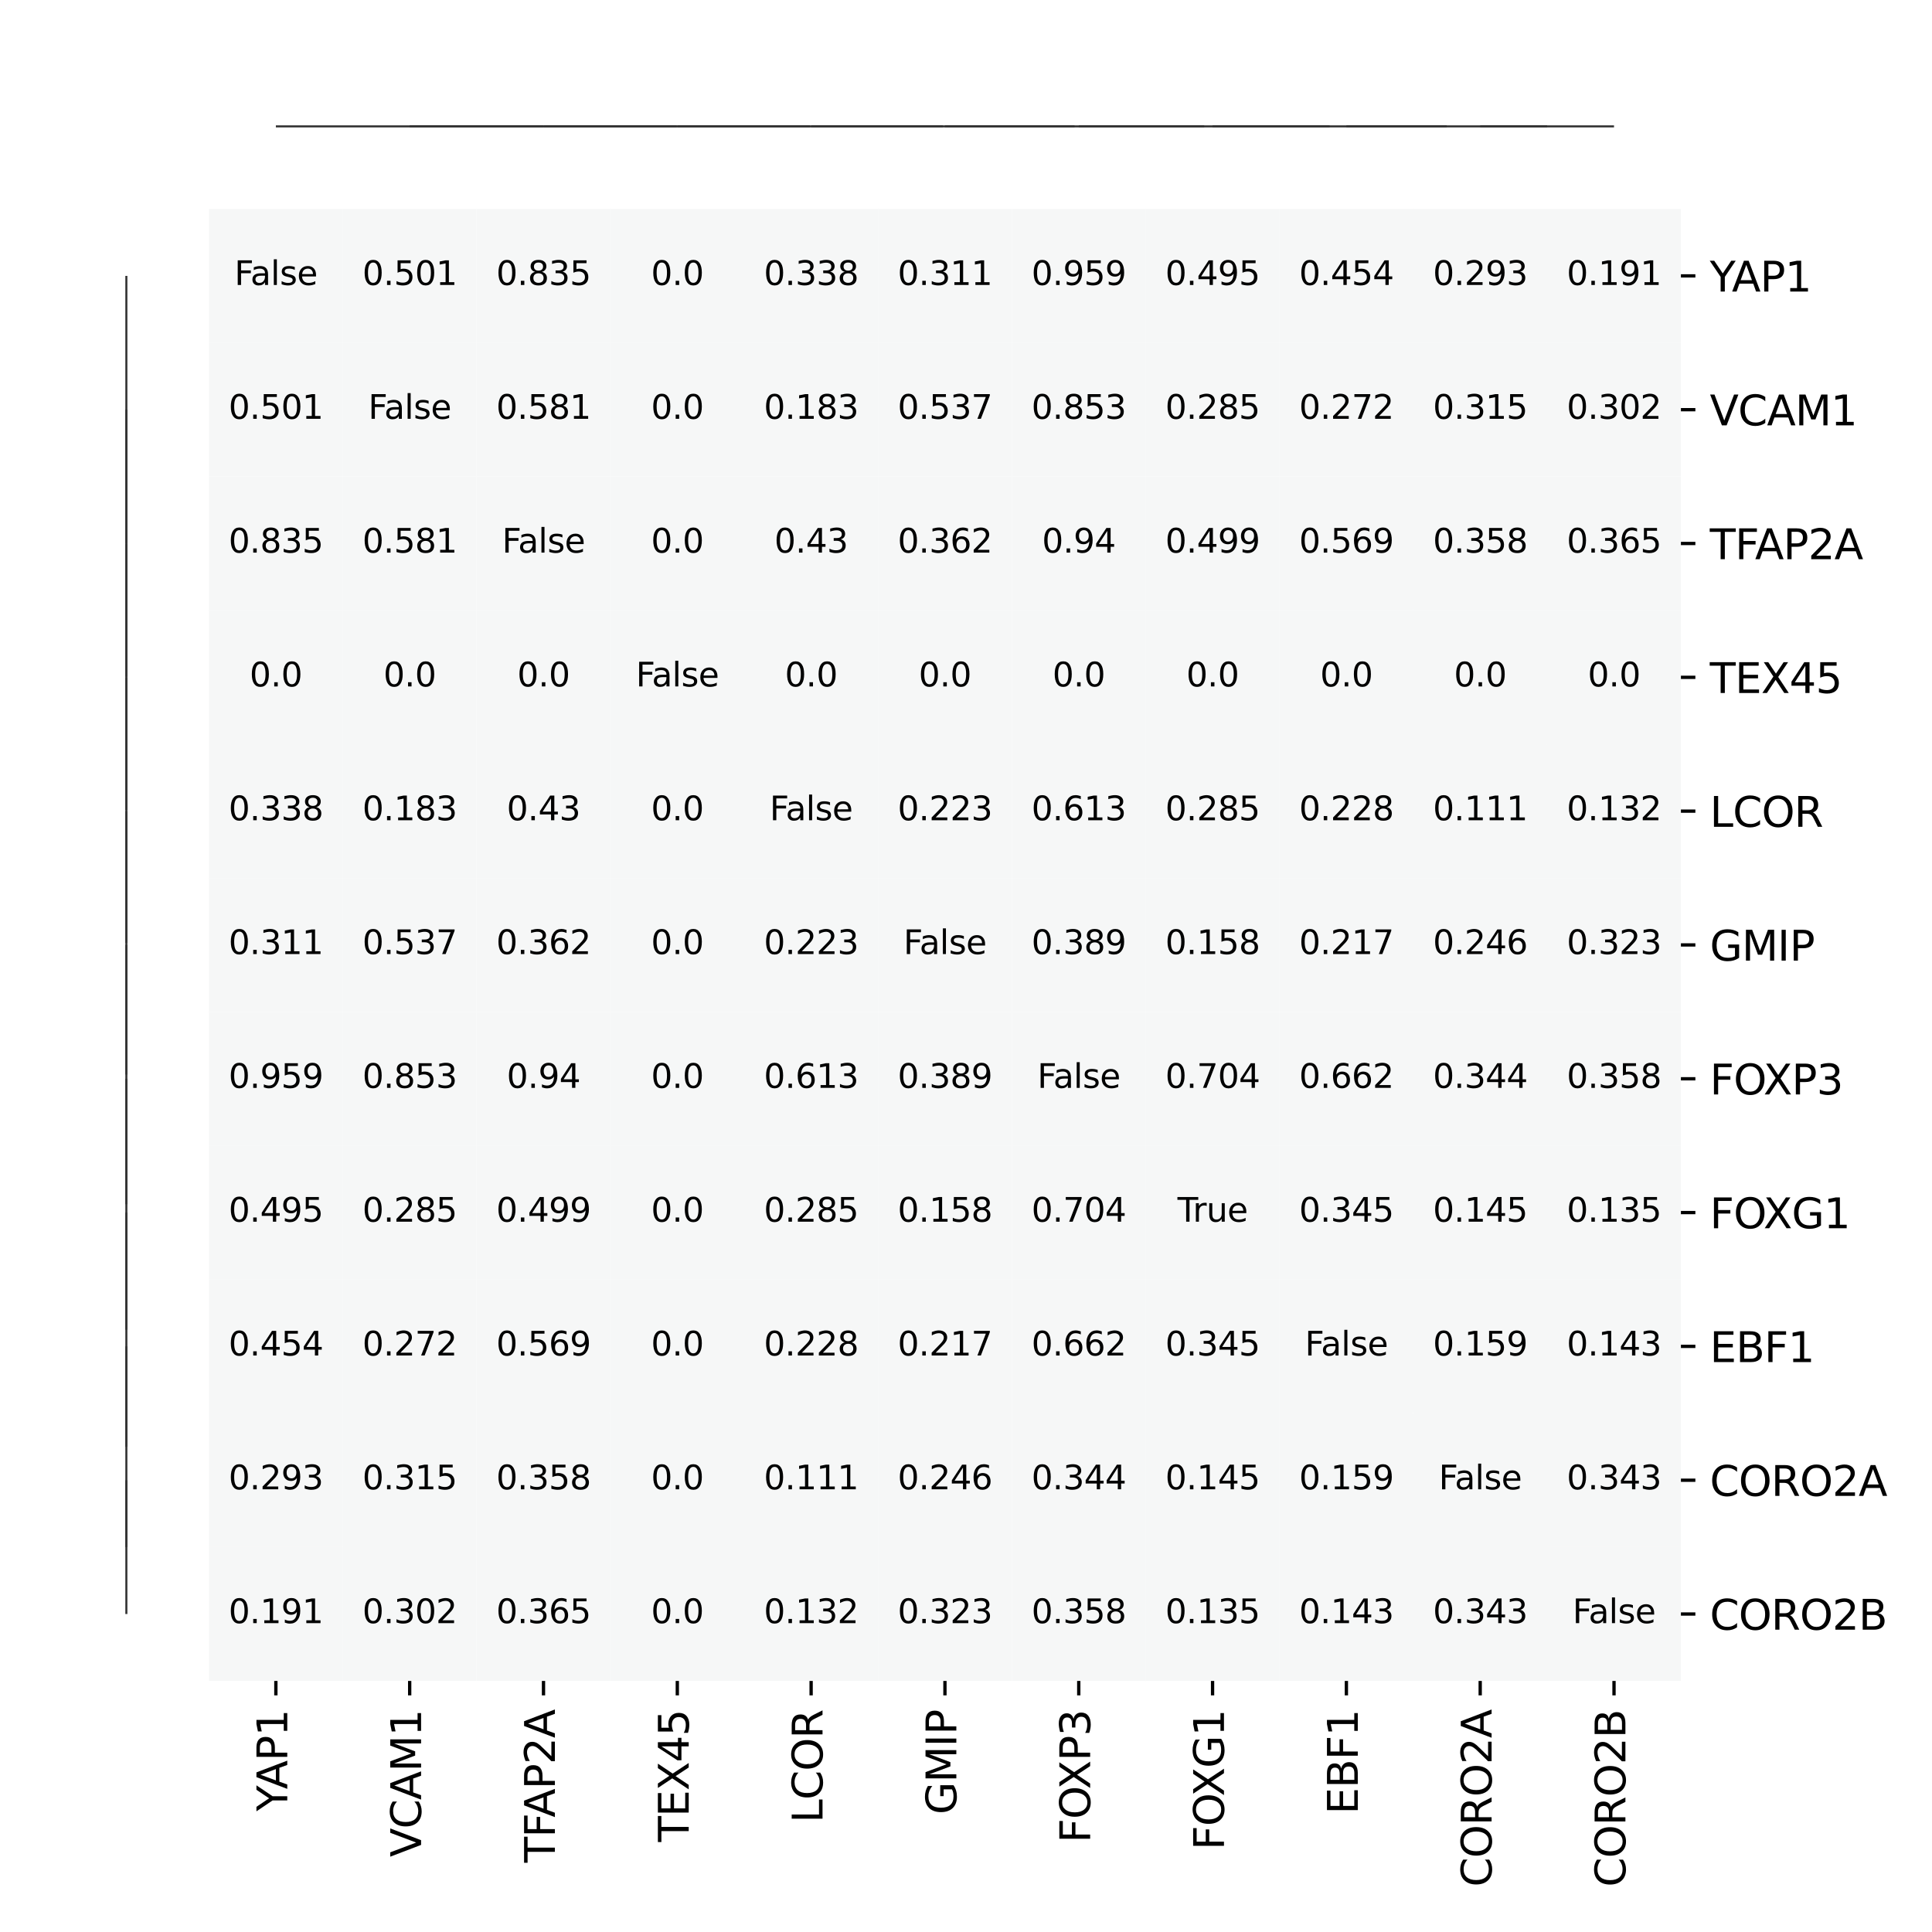 <?xml version="1.0" encoding="utf-8" standalone="no"?>
<!DOCTYPE svg PUBLIC "-//W3C//DTD SVG 1.1//EN"
  "http://www.w3.org/Graphics/SVG/1.1/DTD/svg11.dtd">
<svg xmlns:xlink="http://www.w3.org/1999/xlink" width="468pt" height="468pt" viewBox="0 0 468 468" xmlns="http://www.w3.org/2000/svg" version="1.1">
 <defs>
  <style type="text/css">*{stroke-linejoin: round; stroke-linecap: butt}</style>
 </defs>
 <g id="figure_1">
  <g id="patch_1">
   <path d="M 0 468 
L 468 468 
L 468 0 
L 0 0 
z
" style="fill: #ffffff"/>
  </g>
  <g id="axes_1">
   <g id="LineCollection_1">
    <path d="M 30.609 358.558 
L 30.609 358.558 
L 30.609 390.973 
L 30.609 390.973 
" clip-path="url(#pc13af62ff6)" style="fill: none; stroke: #333333; stroke-width: 0.5"/>
    <path d="M 30.609 326.143 
L 30.609 326.143 
L 30.609 374.765 
L 30.609 374.765 
" clip-path="url(#pc13af62ff6)" style="fill: none; stroke: #333333; stroke-width: 0.5"/>
    <path d="M 30.609 293.728 
L 30.609 293.728 
L 30.609 350.454 
L 30.609 350.454 
" clip-path="url(#pc13af62ff6)" style="fill: none; stroke: #333333; stroke-width: 0.5"/>
    <path d="M 30.609 261.314 
L 30.609 261.314 
L 30.609 322.091 
L 30.609 322.091 
" clip-path="url(#pc13af62ff6)" style="fill: none; stroke: #333333; stroke-width: 0.5"/>
    <path d="M 30.609 228.899 
L 30.609 228.899 
L 30.609 291.703 
L 30.609 291.703 
" clip-path="url(#pc13af62ff6)" style="fill: none; stroke: #333333; stroke-width: 0.5"/>
    <path d="M 30.609 196.484 
L 30.609 196.484 
L 30.609 260.301 
L 30.609 260.301 
" clip-path="url(#pc13af62ff6)" style="fill: none; stroke: #333333; stroke-width: 0.5"/>
    <path d="M 30.609 164.07 
L 30.609 164.07 
L 30.609 228.393 
L 30.609 228.393 
" clip-path="url(#pc13af62ff6)" style="fill: none; stroke: #333333; stroke-width: 0.5"/>
    <path d="M 30.609 131.655 
L 30.609 131.655 
L 30.609 196.231 
L 30.609 196.231 
" clip-path="url(#pc13af62ff6)" style="fill: none; stroke: #333333; stroke-width: 0.5"/>
    <path d="M 30.609 99.24 
L 30.609 99.24 
L 30.609 163.943 
L 30.609 163.943 
" clip-path="url(#pc13af62ff6)" style="fill: none; stroke: #333333; stroke-width: 0.5"/>
    <path d="M 30.609 66.825 
L 30.609 66.825 
L 30.609 131.592 
L 30.609 131.592 
" clip-path="url(#pc13af62ff6)" style="fill: none; stroke: #333333; stroke-width: 0.5"/>
   </g>
  </g>
  <g id="axes_2">
   <g id="LineCollection_2">
    <path d="M 358.558 30.609 
L 358.558 30.609 
L 390.973 30.609 
L 390.973 30.609 
" clip-path="url(#p4004365408)" style="fill: none; stroke: #333333; stroke-width: 0.5"/>
    <path d="M 326.143 30.609 
L 326.143 30.609 
L 374.765 30.609 
L 374.765 30.609 
" clip-path="url(#p4004365408)" style="fill: none; stroke: #333333; stroke-width: 0.5"/>
    <path d="M 293.728 30.609 
L 293.728 30.609 
L 350.454 30.609 
L 350.454 30.609 
" clip-path="url(#p4004365408)" style="fill: none; stroke: #333333; stroke-width: 0.5"/>
    <path d="M 261.314 30.609 
L 261.314 30.609 
L 322.091 30.609 
L 322.091 30.609 
" clip-path="url(#p4004365408)" style="fill: none; stroke: #333333; stroke-width: 0.5"/>
    <path d="M 228.899 30.609 
L 228.899 30.609 
L 291.703 30.609 
L 291.703 30.609 
" clip-path="url(#p4004365408)" style="fill: none; stroke: #333333; stroke-width: 0.5"/>
    <path d="M 196.484 30.609 
L 196.484 30.609 
L 260.301 30.609 
L 260.301 30.609 
" clip-path="url(#p4004365408)" style="fill: none; stroke: #333333; stroke-width: 0.5"/>
    <path d="M 164.07 30.609 
L 164.07 30.609 
L 228.393 30.609 
L 228.393 30.609 
" clip-path="url(#p4004365408)" style="fill: none; stroke: #333333; stroke-width: 0.5"/>
    <path d="M 131.655 30.609 
L 131.655 30.609 
L 196.231 30.609 
L 196.231 30.609 
" clip-path="url(#p4004365408)" style="fill: none; stroke: #333333; stroke-width: 0.5"/>
    <path d="M 99.24 30.609 
L 99.24 30.609 
L 163.943 30.609 
L 163.943 30.609 
" clip-path="url(#p4004365408)" style="fill: none; stroke: #333333; stroke-width: 0.5"/>
    <path d="M 66.825 30.609 
L 66.825 30.609 
L 131.592 30.609 
L 131.592 30.609 
" clip-path="url(#p4004365408)" style="fill: none; stroke: #333333; stroke-width: 0.5"/>
   </g>
  </g>
  <g id="axes_3">
   <g id="patch_2">
    <path d="M 50.618 407.18 
L 407.18 407.18 
L 407.18 50.618 
L 50.618 50.618 
z
" style="fill: #ffffff"/>
   </g>
   <g id="QuadMesh_1">
    <path d="M 50.618 50.618 
L 83.033 50.618 
L 83.033 83.033 
L 50.618 83.033 
L 50.618 50.618 
" clip-path="url(#p97d6c1b0fc)" style="fill: #f6f7f7"/>
    <path d="M 83.033 50.618 
L 115.447 50.618 
L 115.447 83.033 
L 83.033 83.033 
L 83.033 50.618 
" clip-path="url(#p97d6c1b0fc)" style="fill: #f6f7f7"/>
    <path d="M 115.447 50.618 
L 147.862 50.618 
L 147.862 83.033 
L 115.447 83.033 
L 115.447 50.618 
" clip-path="url(#p97d6c1b0fc)" style="fill: #f6f7f7"/>
    <path d="M 147.862 50.618 
L 180.277 50.618 
L 180.277 83.033 
L 147.862 83.033 
L 147.862 50.618 
" clip-path="url(#p97d6c1b0fc)" style="fill: #f6f7f7"/>
    <path d="M 180.277 50.618 
L 212.692 50.618 
L 212.692 83.033 
L 180.277 83.033 
L 180.277 50.618 
" clip-path="url(#p97d6c1b0fc)" style="fill: #f6f7f7"/>
    <path d="M 212.692 50.618 
L 245.106 50.618 
L 245.106 83.033 
L 212.692 83.033 
L 212.692 50.618 
" clip-path="url(#p97d6c1b0fc)" style="fill: #f6f7f7"/>
    <path d="M 245.106 50.618 
L 277.521 50.618 
L 277.521 83.033 
L 245.106 83.033 
L 245.106 50.618 
" clip-path="url(#p97d6c1b0fc)" style="fill: #f6f7f7"/>
    <path d="M 277.521 50.618 
L 309.936 50.618 
L 309.936 83.033 
L 277.521 83.033 
L 277.521 50.618 
" clip-path="url(#p97d6c1b0fc)" style="fill: #f6f7f7"/>
    <path d="M 309.936 50.618 
L 342.351 50.618 
L 342.351 83.033 
L 309.936 83.033 
L 309.936 50.618 
" clip-path="url(#p97d6c1b0fc)" style="fill: #f6f7f7"/>
    <path d="M 342.351 50.618 
L 374.765 50.618 
L 374.765 83.033 
L 342.351 83.033 
L 342.351 50.618 
" clip-path="url(#p97d6c1b0fc)" style="fill: #f6f7f7"/>
    <path d="M 374.765 50.618 
L 407.18 50.618 
L 407.18 83.033 
L 374.765 83.033 
L 374.765 50.618 
" clip-path="url(#p97d6c1b0fc)" style="fill: #f6f7f7"/>
    <path d="M 50.618 83.033 
L 83.033 83.033 
L 83.033 115.447 
L 50.618 115.447 
L 50.618 83.033 
" clip-path="url(#p97d6c1b0fc)" style="fill: #f6f7f7"/>
    <path d="M 83.033 83.033 
L 115.447 83.033 
L 115.447 115.447 
L 83.033 115.447 
L 83.033 83.033 
" clip-path="url(#p97d6c1b0fc)" style="fill: #f6f7f7"/>
    <path d="M 115.447 83.033 
L 147.862 83.033 
L 147.862 115.447 
L 115.447 115.447 
L 115.447 83.033 
" clip-path="url(#p97d6c1b0fc)" style="fill: #f6f7f7"/>
    <path d="M 147.862 83.033 
L 180.277 83.033 
L 180.277 115.447 
L 147.862 115.447 
L 147.862 83.033 
" clip-path="url(#p97d6c1b0fc)" style="fill: #f6f7f7"/>
    <path d="M 180.277 83.033 
L 212.692 83.033 
L 212.692 115.447 
L 180.277 115.447 
L 180.277 83.033 
" clip-path="url(#p97d6c1b0fc)" style="fill: #f6f7f7"/>
    <path d="M 212.692 83.033 
L 245.106 83.033 
L 245.106 115.447 
L 212.692 115.447 
L 212.692 83.033 
" clip-path="url(#p97d6c1b0fc)" style="fill: #f6f7f7"/>
    <path d="M 245.106 83.033 
L 277.521 83.033 
L 277.521 115.447 
L 245.106 115.447 
L 245.106 83.033 
" clip-path="url(#p97d6c1b0fc)" style="fill: #f6f7f7"/>
    <path d="M 277.521 83.033 
L 309.936 83.033 
L 309.936 115.447 
L 277.521 115.447 
L 277.521 83.033 
" clip-path="url(#p97d6c1b0fc)" style="fill: #f6f7f7"/>
    <path d="M 309.936 83.033 
L 342.351 83.033 
L 342.351 115.447 
L 309.936 115.447 
L 309.936 83.033 
" clip-path="url(#p97d6c1b0fc)" style="fill: #f6f7f7"/>
    <path d="M 342.351 83.033 
L 374.765 83.033 
L 374.765 115.447 
L 342.351 115.447 
L 342.351 83.033 
" clip-path="url(#p97d6c1b0fc)" style="fill: #f6f7f7"/>
    <path d="M 374.765 83.033 
L 407.18 83.033 
L 407.18 115.447 
L 374.765 115.447 
L 374.765 83.033 
" clip-path="url(#p97d6c1b0fc)" style="fill: #f6f7f7"/>
    <path d="M 50.618 115.447 
L 83.033 115.447 
L 83.033 147.862 
L 50.618 147.862 
L 50.618 115.447 
" clip-path="url(#p97d6c1b0fc)" style="fill: #f6f7f7"/>
    <path d="M 83.033 115.447 
L 115.447 115.447 
L 115.447 147.862 
L 83.033 147.862 
L 83.033 115.447 
" clip-path="url(#p97d6c1b0fc)" style="fill: #f6f7f7"/>
    <path d="M 115.447 115.447 
L 147.862 115.447 
L 147.862 147.862 
L 115.447 147.862 
L 115.447 115.447 
" clip-path="url(#p97d6c1b0fc)" style="fill: #f6f7f7"/>
    <path d="M 147.862 115.447 
L 180.277 115.447 
L 180.277 147.862 
L 147.862 147.862 
L 147.862 115.447 
" clip-path="url(#p97d6c1b0fc)" style="fill: #f6f7f7"/>
    <path d="M 180.277 115.447 
L 212.692 115.447 
L 212.692 147.862 
L 180.277 147.862 
L 180.277 115.447 
" clip-path="url(#p97d6c1b0fc)" style="fill: #f6f7f7"/>
    <path d="M 212.692 115.447 
L 245.106 115.447 
L 245.106 147.862 
L 212.692 147.862 
L 212.692 115.447 
" clip-path="url(#p97d6c1b0fc)" style="fill: #f6f7f7"/>
    <path d="M 245.106 115.447 
L 277.521 115.447 
L 277.521 147.862 
L 245.106 147.862 
L 245.106 115.447 
" clip-path="url(#p97d6c1b0fc)" style="fill: #f6f7f7"/>
    <path d="M 277.521 115.447 
L 309.936 115.447 
L 309.936 147.862 
L 277.521 147.862 
L 277.521 115.447 
" clip-path="url(#p97d6c1b0fc)" style="fill: #f6f7f7"/>
    <path d="M 309.936 115.447 
L 342.351 115.447 
L 342.351 147.862 
L 309.936 147.862 
L 309.936 115.447 
" clip-path="url(#p97d6c1b0fc)" style="fill: #f6f7f7"/>
    <path d="M 342.351 115.447 
L 374.765 115.447 
L 374.765 147.862 
L 342.351 147.862 
L 342.351 115.447 
" clip-path="url(#p97d6c1b0fc)" style="fill: #f6f7f7"/>
    <path d="M 374.765 115.447 
L 407.18 115.447 
L 407.18 147.862 
L 374.765 147.862 
L 374.765 115.447 
" clip-path="url(#p97d6c1b0fc)" style="fill: #f6f7f7"/>
    <path d="M 50.618 147.862 
L 83.033 147.862 
L 83.033 180.277 
L 50.618 180.277 
L 50.618 147.862 
" clip-path="url(#p97d6c1b0fc)" style="fill: #f6f7f7"/>
    <path d="M 83.033 147.862 
L 115.447 147.862 
L 115.447 180.277 
L 83.033 180.277 
L 83.033 147.862 
" clip-path="url(#p97d6c1b0fc)" style="fill: #f6f7f7"/>
    <path d="M 115.447 147.862 
L 147.862 147.862 
L 147.862 180.277 
L 115.447 180.277 
L 115.447 147.862 
" clip-path="url(#p97d6c1b0fc)" style="fill: #f6f7f7"/>
    <path d="M 147.862 147.862 
L 180.277 147.862 
L 180.277 180.277 
L 147.862 180.277 
L 147.862 147.862 
" clip-path="url(#p97d6c1b0fc)" style="fill: #f6f7f7"/>
    <path d="M 180.277 147.862 
L 212.692 147.862 
L 212.692 180.277 
L 180.277 180.277 
L 180.277 147.862 
" clip-path="url(#p97d6c1b0fc)" style="fill: #f6f7f7"/>
    <path d="M 212.692 147.862 
L 245.106 147.862 
L 245.106 180.277 
L 212.692 180.277 
L 212.692 147.862 
" clip-path="url(#p97d6c1b0fc)" style="fill: #f6f7f7"/>
    <path d="M 245.106 147.862 
L 277.521 147.862 
L 277.521 180.277 
L 245.106 180.277 
L 245.106 147.862 
" clip-path="url(#p97d6c1b0fc)" style="fill: #f6f7f7"/>
    <path d="M 277.521 147.862 
L 309.936 147.862 
L 309.936 180.277 
L 277.521 180.277 
L 277.521 147.862 
" clip-path="url(#p97d6c1b0fc)" style="fill: #f6f7f7"/>
    <path d="M 309.936 147.862 
L 342.351 147.862 
L 342.351 180.277 
L 309.936 180.277 
L 309.936 147.862 
" clip-path="url(#p97d6c1b0fc)" style="fill: #f6f7f7"/>
    <path d="M 342.351 147.862 
L 374.765 147.862 
L 374.765 180.277 
L 342.351 180.277 
L 342.351 147.862 
" clip-path="url(#p97d6c1b0fc)" style="fill: #f6f7f7"/>
    <path d="M 374.765 147.862 
L 407.18 147.862 
L 407.18 180.277 
L 374.765 180.277 
L 374.765 147.862 
" clip-path="url(#p97d6c1b0fc)" style="fill: #f6f7f7"/>
    <path d="M 50.618 180.277 
L 83.033 180.277 
L 83.033 212.692 
L 50.618 212.692 
L 50.618 180.277 
" clip-path="url(#p97d6c1b0fc)" style="fill: #f6f7f7"/>
    <path d="M 83.033 180.277 
L 115.447 180.277 
L 115.447 212.692 
L 83.033 212.692 
L 83.033 180.277 
" clip-path="url(#p97d6c1b0fc)" style="fill: #f6f7f7"/>
    <path d="M 115.447 180.277 
L 147.862 180.277 
L 147.862 212.692 
L 115.447 212.692 
L 115.447 180.277 
" clip-path="url(#p97d6c1b0fc)" style="fill: #f6f7f7"/>
    <path d="M 147.862 180.277 
L 180.277 180.277 
L 180.277 212.692 
L 147.862 212.692 
L 147.862 180.277 
" clip-path="url(#p97d6c1b0fc)" style="fill: #f6f7f7"/>
    <path d="M 180.277 180.277 
L 212.692 180.277 
L 212.692 212.692 
L 180.277 212.692 
L 180.277 180.277 
" clip-path="url(#p97d6c1b0fc)" style="fill: #f6f7f7"/>
    <path d="M 212.692 180.277 
L 245.106 180.277 
L 245.106 212.692 
L 212.692 212.692 
L 212.692 180.277 
" clip-path="url(#p97d6c1b0fc)" style="fill: #f6f7f7"/>
    <path d="M 245.106 180.277 
L 277.521 180.277 
L 277.521 212.692 
L 245.106 212.692 
L 245.106 180.277 
" clip-path="url(#p97d6c1b0fc)" style="fill: #f6f7f7"/>
    <path d="M 277.521 180.277 
L 309.936 180.277 
L 309.936 212.692 
L 277.521 212.692 
L 277.521 180.277 
" clip-path="url(#p97d6c1b0fc)" style="fill: #f6f7f7"/>
    <path d="M 309.936 180.277 
L 342.351 180.277 
L 342.351 212.692 
L 309.936 212.692 
L 309.936 180.277 
" clip-path="url(#p97d6c1b0fc)" style="fill: #f6f7f7"/>
    <path d="M 342.351 180.277 
L 374.765 180.277 
L 374.765 212.692 
L 342.351 212.692 
L 342.351 180.277 
" clip-path="url(#p97d6c1b0fc)" style="fill: #f6f7f7"/>
    <path d="M 374.765 180.277 
L 407.18 180.277 
L 407.18 212.692 
L 374.765 212.692 
L 374.765 180.277 
" clip-path="url(#p97d6c1b0fc)" style="fill: #f6f7f7"/>
    <path d="M 50.618 212.692 
L 83.033 212.692 
L 83.033 245.106 
L 50.618 245.106 
L 50.618 212.692 
" clip-path="url(#p97d6c1b0fc)" style="fill: #f6f7f7"/>
    <path d="M 83.033 212.692 
L 115.447 212.692 
L 115.447 245.106 
L 83.033 245.106 
L 83.033 212.692 
" clip-path="url(#p97d6c1b0fc)" style="fill: #f6f7f7"/>
    <path d="M 115.447 212.692 
L 147.862 212.692 
L 147.862 245.106 
L 115.447 245.106 
L 115.447 212.692 
" clip-path="url(#p97d6c1b0fc)" style="fill: #f6f7f7"/>
    <path d="M 147.862 212.692 
L 180.277 212.692 
L 180.277 245.106 
L 147.862 245.106 
L 147.862 212.692 
" clip-path="url(#p97d6c1b0fc)" style="fill: #f6f7f7"/>
    <path d="M 180.277 212.692 
L 212.692 212.692 
L 212.692 245.106 
L 180.277 245.106 
L 180.277 212.692 
" clip-path="url(#p97d6c1b0fc)" style="fill: #f6f7f7"/>
    <path d="M 212.692 212.692 
L 245.106 212.692 
L 245.106 245.106 
L 212.692 245.106 
L 212.692 212.692 
" clip-path="url(#p97d6c1b0fc)" style="fill: #f6f7f7"/>
    <path d="M 245.106 212.692 
L 277.521 212.692 
L 277.521 245.106 
L 245.106 245.106 
L 245.106 212.692 
" clip-path="url(#p97d6c1b0fc)" style="fill: #f6f7f7"/>
    <path d="M 277.521 212.692 
L 309.936 212.692 
L 309.936 245.106 
L 277.521 245.106 
L 277.521 212.692 
" clip-path="url(#p97d6c1b0fc)" style="fill: #f6f7f7"/>
    <path d="M 309.936 212.692 
L 342.351 212.692 
L 342.351 245.106 
L 309.936 245.106 
L 309.936 212.692 
" clip-path="url(#p97d6c1b0fc)" style="fill: #f6f7f7"/>
    <path d="M 342.351 212.692 
L 374.765 212.692 
L 374.765 245.106 
L 342.351 245.106 
L 342.351 212.692 
" clip-path="url(#p97d6c1b0fc)" style="fill: #f6f7f7"/>
    <path d="M 374.765 212.692 
L 407.18 212.692 
L 407.18 245.106 
L 374.765 245.106 
L 374.765 212.692 
" clip-path="url(#p97d6c1b0fc)" style="fill: #f6f7f7"/>
    <path d="M 50.618 245.106 
L 83.033 245.106 
L 83.033 277.521 
L 50.618 277.521 
L 50.618 245.106 
" clip-path="url(#p97d6c1b0fc)" style="fill: #f6f7f7"/>
    <path d="M 83.033 245.106 
L 115.447 245.106 
L 115.447 277.521 
L 83.033 277.521 
L 83.033 245.106 
" clip-path="url(#p97d6c1b0fc)" style="fill: #f6f7f7"/>
    <path d="M 115.447 245.106 
L 147.862 245.106 
L 147.862 277.521 
L 115.447 277.521 
L 115.447 245.106 
" clip-path="url(#p97d6c1b0fc)" style="fill: #f6f7f7"/>
    <path d="M 147.862 245.106 
L 180.277 245.106 
L 180.277 277.521 
L 147.862 277.521 
L 147.862 245.106 
" clip-path="url(#p97d6c1b0fc)" style="fill: #f6f7f7"/>
    <path d="M 180.277 245.106 
L 212.692 245.106 
L 212.692 277.521 
L 180.277 277.521 
L 180.277 245.106 
" clip-path="url(#p97d6c1b0fc)" style="fill: #f6f7f7"/>
    <path d="M 212.692 245.106 
L 245.106 245.106 
L 245.106 277.521 
L 212.692 277.521 
L 212.692 245.106 
" clip-path="url(#p97d6c1b0fc)" style="fill: #f6f7f7"/>
    <path d="M 245.106 245.106 
L 277.521 245.106 
L 277.521 277.521 
L 245.106 277.521 
L 245.106 245.106 
" clip-path="url(#p97d6c1b0fc)" style="fill: #f6f7f7"/>
    <path d="M 277.521 245.106 
L 309.936 245.106 
L 309.936 277.521 
L 277.521 277.521 
L 277.521 245.106 
" clip-path="url(#p97d6c1b0fc)" style="fill: #f6f7f7"/>
    <path d="M 309.936 245.106 
L 342.351 245.106 
L 342.351 277.521 
L 309.936 277.521 
L 309.936 245.106 
" clip-path="url(#p97d6c1b0fc)" style="fill: #f6f7f7"/>
    <path d="M 342.351 245.106 
L 374.765 245.106 
L 374.765 277.521 
L 342.351 277.521 
L 342.351 245.106 
" clip-path="url(#p97d6c1b0fc)" style="fill: #f6f7f7"/>
    <path d="M 374.765 245.106 
L 407.18 245.106 
L 407.18 277.521 
L 374.765 277.521 
L 374.765 245.106 
" clip-path="url(#p97d6c1b0fc)" style="fill: #f6f7f7"/>
    <path d="M 50.618 277.521 
L 83.033 277.521 
L 83.033 309.936 
L 50.618 309.936 
L 50.618 277.521 
" clip-path="url(#p97d6c1b0fc)" style="fill: #f6f7f7"/>
    <path d="M 83.033 277.521 
L 115.447 277.521 
L 115.447 309.936 
L 83.033 309.936 
L 83.033 277.521 
" clip-path="url(#p97d6c1b0fc)" style="fill: #f6f7f7"/>
    <path d="M 115.447 277.521 
L 147.862 277.521 
L 147.862 309.936 
L 115.447 309.936 
L 115.447 277.521 
" clip-path="url(#p97d6c1b0fc)" style="fill: #f6f7f7"/>
    <path d="M 147.862 277.521 
L 180.277 277.521 
L 180.277 309.936 
L 147.862 309.936 
L 147.862 277.521 
" clip-path="url(#p97d6c1b0fc)" style="fill: #f6f7f7"/>
    <path d="M 180.277 277.521 
L 212.692 277.521 
L 212.692 309.936 
L 180.277 309.936 
L 180.277 277.521 
" clip-path="url(#p97d6c1b0fc)" style="fill: #f6f7f7"/>
    <path d="M 212.692 277.521 
L 245.106 277.521 
L 245.106 309.936 
L 212.692 309.936 
L 212.692 277.521 
" clip-path="url(#p97d6c1b0fc)" style="fill: #f6f7f7"/>
    <path d="M 245.106 277.521 
L 277.521 277.521 
L 277.521 309.936 
L 245.106 309.936 
L 245.106 277.521 
" clip-path="url(#p97d6c1b0fc)" style="fill: #f6f7f7"/>
    <path d="M 277.521 277.521 
L 309.936 277.521 
L 309.936 309.936 
L 277.521 309.936 
L 277.521 277.521 
" clip-path="url(#p97d6c1b0fc)" style="fill: #f6f7f7"/>
    <path d="M 309.936 277.521 
L 342.351 277.521 
L 342.351 309.936 
L 309.936 309.936 
L 309.936 277.521 
" clip-path="url(#p97d6c1b0fc)" style="fill: #f6f7f7"/>
    <path d="M 342.351 277.521 
L 374.765 277.521 
L 374.765 309.936 
L 342.351 309.936 
L 342.351 277.521 
" clip-path="url(#p97d6c1b0fc)" style="fill: #f6f7f7"/>
    <path d="M 374.765 277.521 
L 407.18 277.521 
L 407.18 309.936 
L 374.765 309.936 
L 374.765 277.521 
" clip-path="url(#p97d6c1b0fc)" style="fill: #f6f7f7"/>
    <path d="M 50.618 309.936 
L 83.033 309.936 
L 83.033 342.351 
L 50.618 342.351 
L 50.618 309.936 
" clip-path="url(#p97d6c1b0fc)" style="fill: #f6f7f7"/>
    <path d="M 83.033 309.936 
L 115.447 309.936 
L 115.447 342.351 
L 83.033 342.351 
L 83.033 309.936 
" clip-path="url(#p97d6c1b0fc)" style="fill: #f6f7f7"/>
    <path d="M 115.447 309.936 
L 147.862 309.936 
L 147.862 342.351 
L 115.447 342.351 
L 115.447 309.936 
" clip-path="url(#p97d6c1b0fc)" style="fill: #f6f7f7"/>
    <path d="M 147.862 309.936 
L 180.277 309.936 
L 180.277 342.351 
L 147.862 342.351 
L 147.862 309.936 
" clip-path="url(#p97d6c1b0fc)" style="fill: #f6f7f7"/>
    <path d="M 180.277 309.936 
L 212.692 309.936 
L 212.692 342.351 
L 180.277 342.351 
L 180.277 309.936 
" clip-path="url(#p97d6c1b0fc)" style="fill: #f6f7f7"/>
    <path d="M 212.692 309.936 
L 245.106 309.936 
L 245.106 342.351 
L 212.692 342.351 
L 212.692 309.936 
" clip-path="url(#p97d6c1b0fc)" style="fill: #f6f7f7"/>
    <path d="M 245.106 309.936 
L 277.521 309.936 
L 277.521 342.351 
L 245.106 342.351 
L 245.106 309.936 
" clip-path="url(#p97d6c1b0fc)" style="fill: #f6f7f7"/>
    <path d="M 277.521 309.936 
L 309.936 309.936 
L 309.936 342.351 
L 277.521 342.351 
L 277.521 309.936 
" clip-path="url(#p97d6c1b0fc)" style="fill: #f6f7f7"/>
    <path d="M 309.936 309.936 
L 342.351 309.936 
L 342.351 342.351 
L 309.936 342.351 
L 309.936 309.936 
" clip-path="url(#p97d6c1b0fc)" style="fill: #f6f7f7"/>
    <path d="M 342.351 309.936 
L 374.765 309.936 
L 374.765 342.351 
L 342.351 342.351 
L 342.351 309.936 
" clip-path="url(#p97d6c1b0fc)" style="fill: #f6f7f7"/>
    <path d="M 374.765 309.936 
L 407.18 309.936 
L 407.18 342.351 
L 374.765 342.351 
L 374.765 309.936 
" clip-path="url(#p97d6c1b0fc)" style="fill: #f6f7f7"/>
    <path d="M 50.618 342.351 
L 83.033 342.351 
L 83.033 374.765 
L 50.618 374.765 
L 50.618 342.351 
" clip-path="url(#p97d6c1b0fc)" style="fill: #f6f7f7"/>
    <path d="M 83.033 342.351 
L 115.447 342.351 
L 115.447 374.765 
L 83.033 374.765 
L 83.033 342.351 
" clip-path="url(#p97d6c1b0fc)" style="fill: #f6f7f7"/>
    <path d="M 115.447 342.351 
L 147.862 342.351 
L 147.862 374.765 
L 115.447 374.765 
L 115.447 342.351 
" clip-path="url(#p97d6c1b0fc)" style="fill: #f6f7f7"/>
    <path d="M 147.862 342.351 
L 180.277 342.351 
L 180.277 374.765 
L 147.862 374.765 
L 147.862 342.351 
" clip-path="url(#p97d6c1b0fc)" style="fill: #f6f7f7"/>
    <path d="M 180.277 342.351 
L 212.692 342.351 
L 212.692 374.765 
L 180.277 374.765 
L 180.277 342.351 
" clip-path="url(#p97d6c1b0fc)" style="fill: #f6f7f7"/>
    <path d="M 212.692 342.351 
L 245.106 342.351 
L 245.106 374.765 
L 212.692 374.765 
L 212.692 342.351 
" clip-path="url(#p97d6c1b0fc)" style="fill: #f6f7f7"/>
    <path d="M 245.106 342.351 
L 277.521 342.351 
L 277.521 374.765 
L 245.106 374.765 
L 245.106 342.351 
" clip-path="url(#p97d6c1b0fc)" style="fill: #f6f7f7"/>
    <path d="M 277.521 342.351 
L 309.936 342.351 
L 309.936 374.765 
L 277.521 374.765 
L 277.521 342.351 
" clip-path="url(#p97d6c1b0fc)" style="fill: #f6f7f7"/>
    <path d="M 309.936 342.351 
L 342.351 342.351 
L 342.351 374.765 
L 309.936 374.765 
L 309.936 342.351 
" clip-path="url(#p97d6c1b0fc)" style="fill: #f6f7f7"/>
    <path d="M 342.351 342.351 
L 374.765 342.351 
L 374.765 374.765 
L 342.351 374.765 
L 342.351 342.351 
" clip-path="url(#p97d6c1b0fc)" style="fill: #f6f7f7"/>
    <path d="M 374.765 342.351 
L 407.18 342.351 
L 407.18 374.765 
L 374.765 374.765 
L 374.765 342.351 
" clip-path="url(#p97d6c1b0fc)" style="fill: #f6f7f7"/>
    <path d="M 50.618 374.765 
L 83.033 374.765 
L 83.033 407.18 
L 50.618 407.18 
L 50.618 374.765 
" clip-path="url(#p97d6c1b0fc)" style="fill: #f6f7f7"/>
    <path d="M 83.033 374.765 
L 115.447 374.765 
L 115.447 407.18 
L 83.033 407.18 
L 83.033 374.765 
" clip-path="url(#p97d6c1b0fc)" style="fill: #f6f7f7"/>
    <path d="M 115.447 374.765 
L 147.862 374.765 
L 147.862 407.18 
L 115.447 407.18 
L 115.447 374.765 
" clip-path="url(#p97d6c1b0fc)" style="fill: #f6f7f7"/>
    <path d="M 147.862 374.765 
L 180.277 374.765 
L 180.277 407.18 
L 147.862 407.18 
L 147.862 374.765 
" clip-path="url(#p97d6c1b0fc)" style="fill: #f6f7f7"/>
    <path d="M 180.277 374.765 
L 212.692 374.765 
L 212.692 407.18 
L 180.277 407.18 
L 180.277 374.765 
" clip-path="url(#p97d6c1b0fc)" style="fill: #f6f7f7"/>
    <path d="M 212.692 374.765 
L 245.106 374.765 
L 245.106 407.18 
L 212.692 407.18 
L 212.692 374.765 
" clip-path="url(#p97d6c1b0fc)" style="fill: #f6f7f7"/>
    <path d="M 245.106 374.765 
L 277.521 374.765 
L 277.521 407.18 
L 245.106 407.18 
L 245.106 374.765 
" clip-path="url(#p97d6c1b0fc)" style="fill: #f6f7f7"/>
    <path d="M 277.521 374.765 
L 309.936 374.765 
L 309.936 407.18 
L 277.521 407.18 
L 277.521 374.765 
" clip-path="url(#p97d6c1b0fc)" style="fill: #f6f7f7"/>
    <path d="M 309.936 374.765 
L 342.351 374.765 
L 342.351 407.18 
L 309.936 407.18 
L 309.936 374.765 
" clip-path="url(#p97d6c1b0fc)" style="fill: #f6f7f7"/>
    <path d="M 342.351 374.765 
L 374.765 374.765 
L 374.765 407.18 
L 342.351 407.18 
L 342.351 374.765 
" clip-path="url(#p97d6c1b0fc)" style="fill: #f6f7f7"/>
    <path d="M 374.765 374.765 
L 407.18 374.765 
L 407.18 407.18 
L 374.765 407.18 
L 374.765 374.765 
" clip-path="url(#p97d6c1b0fc)" style="fill: #f6f7f7"/>
   </g>
   <g id="matplotlib.axis_1">
    <g id="xtick_1">
     <g id="line2d_1">
      <defs>
       <path id="m941bd69d4d" d="M 0 0 
L 0 3.5 
" style="stroke: #000000; stroke-width: 0.8"/>
      </defs>
      <g>
       <use xlink:href="#m941bd69d4d" x="66.825" y="407.18" style="stroke: #000000; stroke-width: 0.8"/>
      </g>
     </g>
     <g id="text_1">
      <!-- YAP1 -->
      <g transform="translate(69.585 438.746) rotate(-90) scale(0.1 -0.1)">
       <defs>
        <path id="DejaVuSans-59" d="M -13 4666 
L 666 4666 
L 1959 2747 
L 3244 4666 
L 3922 4666 
L 2272 2222 
L 2272 0 
L 1638 0 
L 1638 2222 
L -13 4666 
z
" transform="scale(0.016)"/>
        <path id="DejaVuSans-41" d="M 2188 4044 
L 1331 1722 
L 3047 1722 
L 2188 4044 
z
M 1831 4666 
L 2547 4666 
L 4325 0 
L 3669 0 
L 3244 1197 
L 1141 1197 
L 716 0 
L 50 0 
L 1831 4666 
z
" transform="scale(0.016)"/>
        <path id="DejaVuSans-50" d="M 1259 4147 
L 1259 2394 
L 2053 2394 
Q 2494 2394 2734 2622 
Q 2975 2850 2975 3272 
Q 2975 3691 2734 3919 
Q 2494 4147 2053 4147 
L 1259 4147 
z
M 628 4666 
L 2053 4666 
Q 2838 4666 3239 4311 
Q 3641 3956 3641 3272 
Q 3641 2581 3239 2228 
Q 2838 1875 2053 1875 
L 1259 1875 
L 1259 0 
L 628 0 
L 628 4666 
z
" transform="scale(0.016)"/>
        <path id="DejaVuSans-31" d="M 794 531 
L 1825 531 
L 1825 4091 
L 703 3866 
L 703 4441 
L 1819 4666 
L 2450 4666 
L 2450 531 
L 3481 531 
L 3481 0 
L 794 0 
L 794 531 
z
" transform="scale(0.016)"/>
       </defs>
       <use xlink:href="#DejaVuSans-59"/>
       <use xlink:href="#DejaVuSans-41" x="53.334"/>
       <use xlink:href="#DejaVuSans-50" x="121.742"/>
       <use xlink:href="#DejaVuSans-31" x="182.045"/>
      </g>
     </g>
    </g>
    <g id="xtick_2">
     <g id="line2d_2">
      <g>
       <use xlink:href="#m941bd69d4d" x="99.24" y="407.18" style="stroke: #000000; stroke-width: 0.8"/>
      </g>
     </g>
     <g id="text_2">
      <!-- VCAM1 -->
      <g transform="translate(101.999 449.835) rotate(-90) scale(0.1 -0.1)">
       <defs>
        <path id="DejaVuSans-56" d="M 1831 0 
L 50 4666 
L 709 4666 
L 2188 738 
L 3669 4666 
L 4325 4666 
L 2547 0 
L 1831 0 
z
" transform="scale(0.016)"/>
        <path id="DejaVuSans-43" d="M 4122 4306 
L 4122 3641 
Q 3803 3938 3442 4084 
Q 3081 4231 2675 4231 
Q 1875 4231 1450 3742 
Q 1025 3253 1025 2328 
Q 1025 1406 1450 917 
Q 1875 428 2675 428 
Q 3081 428 3442 575 
Q 3803 722 4122 1019 
L 4122 359 
Q 3791 134 3420 21 
Q 3050 -91 2638 -91 
Q 1578 -91 968 557 
Q 359 1206 359 2328 
Q 359 3453 968 4101 
Q 1578 4750 2638 4750 
Q 3056 4750 3426 4639 
Q 3797 4528 4122 4306 
z
" transform="scale(0.016)"/>
        <path id="DejaVuSans-4d" d="M 628 4666 
L 1569 4666 
L 2759 1491 
L 3956 4666 
L 4897 4666 
L 4897 0 
L 4281 0 
L 4281 4097 
L 3078 897 
L 2444 897 
L 1241 4097 
L 1241 0 
L 628 0 
L 628 4666 
z
" transform="scale(0.016)"/>
       </defs>
       <use xlink:href="#DejaVuSans-56"/>
       <use xlink:href="#DejaVuSans-43" x="68.408"/>
       <use xlink:href="#DejaVuSans-41" x="138.232"/>
       <use xlink:href="#DejaVuSans-4d" x="206.641"/>
       <use xlink:href="#DejaVuSans-31" x="292.92"/>
      </g>
     </g>
    </g>
    <g id="xtick_3">
     <g id="line2d_3">
      <g>
       <use xlink:href="#m941bd69d4d" x="131.655" y="407.18" style="stroke: #000000; stroke-width: 0.8"/>
      </g>
     </g>
     <g id="text_3">
      <!-- TFAP2A -->
      <g transform="translate(134.414 451.2) rotate(-90) scale(0.1 -0.1)">
       <defs>
        <path id="DejaVuSans-54" d="M -19 4666 
L 3928 4666 
L 3928 4134 
L 2272 4134 
L 2272 0 
L 1638 0 
L 1638 4134 
L -19 4134 
L -19 4666 
z
" transform="scale(0.016)"/>
        <path id="DejaVuSans-46" d="M 628 4666 
L 3309 4666 
L 3309 4134 
L 1259 4134 
L 1259 2759 
L 3109 2759 
L 3109 2228 
L 1259 2228 
L 1259 0 
L 628 0 
L 628 4666 
z
" transform="scale(0.016)"/>
        <path id="DejaVuSans-32" d="M 1228 531 
L 3431 531 
L 3431 0 
L 469 0 
L 469 531 
Q 828 903 1448 1529 
Q 2069 2156 2228 2338 
Q 2531 2678 2651 2914 
Q 2772 3150 2772 3378 
Q 2772 3750 2511 3984 
Q 2250 4219 1831 4219 
Q 1534 4219 1204 4116 
Q 875 4013 500 3803 
L 500 4441 
Q 881 4594 1212 4672 
Q 1544 4750 1819 4750 
Q 2544 4750 2975 4387 
Q 3406 4025 3406 3419 
Q 3406 3131 3298 2873 
Q 3191 2616 2906 2266 
Q 2828 2175 2409 1742 
Q 1991 1309 1228 531 
z
" transform="scale(0.016)"/>
       </defs>
       <use xlink:href="#DejaVuSans-54"/>
       <use xlink:href="#DejaVuSans-46" x="61.084"/>
       <use xlink:href="#DejaVuSans-41" x="109.479"/>
       <use xlink:href="#DejaVuSans-50" x="177.887"/>
       <use xlink:href="#DejaVuSans-32" x="238.189"/>
       <use xlink:href="#DejaVuSans-41" x="301.812"/>
      </g>
     </g>
    </g>
    <g id="xtick_4">
     <g id="line2d_4">
      <g>
       <use xlink:href="#m941bd69d4d" x="164.07" y="407.18" style="stroke: #000000; stroke-width: 0.8"/>
      </g>
     </g>
     <g id="text_4">
      <!-- TEX45 -->
      <g transform="translate(166.829 446.182) rotate(-90) scale(0.1 -0.1)">
       <defs>
        <path id="DejaVuSans-45" d="M 628 4666 
L 3578 4666 
L 3578 4134 
L 1259 4134 
L 1259 2753 
L 3481 2753 
L 3481 2222 
L 1259 2222 
L 1259 531 
L 3634 531 
L 3634 0 
L 628 0 
L 628 4666 
z
" transform="scale(0.016)"/>
        <path id="DejaVuSans-58" d="M 403 4666 
L 1081 4666 
L 2241 2931 
L 3406 4666 
L 4084 4666 
L 2584 2425 
L 4184 0 
L 3506 0 
L 2194 1984 
L 872 0 
L 191 0 
L 1856 2491 
L 403 4666 
z
" transform="scale(0.016)"/>
        <path id="DejaVuSans-34" d="M 2419 4116 
L 825 1625 
L 2419 1625 
L 2419 4116 
z
M 2253 4666 
L 3047 4666 
L 3047 1625 
L 3713 1625 
L 3713 1100 
L 3047 1100 
L 3047 0 
L 2419 0 
L 2419 1100 
L 313 1100 
L 313 1709 
L 2253 4666 
z
" transform="scale(0.016)"/>
        <path id="DejaVuSans-35" d="M 691 4666 
L 3169 4666 
L 3169 4134 
L 1269 4134 
L 1269 2991 
Q 1406 3038 1543 3061 
Q 1681 3084 1819 3084 
Q 2600 3084 3056 2656 
Q 3513 2228 3513 1497 
Q 3513 744 3044 326 
Q 2575 -91 1722 -91 
Q 1428 -91 1123 -41 
Q 819 9 494 109 
L 494 744 
Q 775 591 1075 516 
Q 1375 441 1709 441 
Q 2250 441 2565 725 
Q 2881 1009 2881 1497 
Q 2881 1984 2565 2268 
Q 2250 2553 1709 2553 
Q 1456 2553 1204 2497 
Q 953 2441 691 2322 
L 691 4666 
z
" transform="scale(0.016)"/>
       </defs>
       <use xlink:href="#DejaVuSans-54"/>
       <use xlink:href="#DejaVuSans-45" x="61.084"/>
       <use xlink:href="#DejaVuSans-58" x="124.268"/>
       <use xlink:href="#DejaVuSans-34" x="192.773"/>
       <use xlink:href="#DejaVuSans-35" x="256.396"/>
      </g>
     </g>
    </g>
    <g id="xtick_5">
     <g id="line2d_5">
      <g>
       <use xlink:href="#m941bd69d4d" x="196.484" y="407.18" style="stroke: #000000; stroke-width: 0.8"/>
      </g>
     </g>
     <g id="text_5">
      <!-- LCOR -->
      <g transform="translate(199.244 441.555) rotate(-90) scale(0.1 -0.1)">
       <defs>
        <path id="DejaVuSans-4c" d="M 628 4666 
L 1259 4666 
L 1259 531 
L 3531 531 
L 3531 0 
L 628 0 
L 628 4666 
z
" transform="scale(0.016)"/>
        <path id="DejaVuSans-4f" d="M 2522 4238 
Q 1834 4238 1429 3725 
Q 1025 3213 1025 2328 
Q 1025 1447 1429 934 
Q 1834 422 2522 422 
Q 3209 422 3611 934 
Q 4013 1447 4013 2328 
Q 4013 3213 3611 3725 
Q 3209 4238 2522 4238 
z
M 2522 4750 
Q 3503 4750 4090 4092 
Q 4678 3434 4678 2328 
Q 4678 1225 4090 567 
Q 3503 -91 2522 -91 
Q 1538 -91 948 565 
Q 359 1222 359 2328 
Q 359 3434 948 4092 
Q 1538 4750 2522 4750 
z
" transform="scale(0.016)"/>
        <path id="DejaVuSans-52" d="M 2841 2188 
Q 3044 2119 3236 1894 
Q 3428 1669 3622 1275 
L 4263 0 
L 3584 0 
L 2988 1197 
Q 2756 1666 2539 1819 
Q 2322 1972 1947 1972 
L 1259 1972 
L 1259 0 
L 628 0 
L 628 4666 
L 2053 4666 
Q 2853 4666 3247 4331 
Q 3641 3997 3641 3322 
Q 3641 2881 3436 2590 
Q 3231 2300 2841 2188 
z
M 1259 4147 
L 1259 2491 
L 2053 2491 
Q 2509 2491 2742 2702 
Q 2975 2913 2975 3322 
Q 2975 3731 2742 3939 
Q 2509 4147 2053 4147 
L 1259 4147 
z
" transform="scale(0.016)"/>
       </defs>
       <use xlink:href="#DejaVuSans-4c"/>
       <use xlink:href="#DejaVuSans-43" x="55.713"/>
       <use xlink:href="#DejaVuSans-4f" x="125.537"/>
       <use xlink:href="#DejaVuSans-52" x="204.248"/>
      </g>
     </g>
    </g>
    <g id="xtick_6">
     <g id="line2d_6">
      <g>
       <use xlink:href="#m941bd69d4d" x="228.899" y="407.18" style="stroke: #000000; stroke-width: 0.8"/>
      </g>
     </g>
     <g id="text_6">
      <!-- GMIP -->
      <g transform="translate(231.658 439.536) rotate(-90) scale(0.1 -0.1)">
       <defs>
        <path id="DejaVuSans-47" d="M 3809 666 
L 3809 1919 
L 2778 1919 
L 2778 2438 
L 4434 2438 
L 4434 434 
Q 4069 175 3628 42 
Q 3188 -91 2688 -91 
Q 1594 -91 976 548 
Q 359 1188 359 2328 
Q 359 3472 976 4111 
Q 1594 4750 2688 4750 
Q 3144 4750 3555 4637 
Q 3966 4525 4313 4306 
L 4313 3634 
Q 3963 3931 3569 4081 
Q 3175 4231 2741 4231 
Q 1884 4231 1454 3753 
Q 1025 3275 1025 2328 
Q 1025 1384 1454 906 
Q 1884 428 2741 428 
Q 3075 428 3337 486 
Q 3600 544 3809 666 
z
" transform="scale(0.016)"/>
        <path id="DejaVuSans-49" d="M 628 4666 
L 1259 4666 
L 1259 0 
L 628 0 
L 628 4666 
z
" transform="scale(0.016)"/>
       </defs>
       <use xlink:href="#DejaVuSans-47"/>
       <use xlink:href="#DejaVuSans-4d" x="77.49"/>
       <use xlink:href="#DejaVuSans-49" x="163.77"/>
       <use xlink:href="#DejaVuSans-50" x="193.262"/>
      </g>
     </g>
    </g>
    <g id="xtick_7">
     <g id="line2d_7">
      <g>
       <use xlink:href="#m941bd69d4d" x="261.314" y="407.18" style="stroke: #000000; stroke-width: 0.8"/>
      </g>
     </g>
     <g id="text_7">
      <!-- FOXP3 -->
      <g transform="translate(264.073 446.408) rotate(-90) scale(0.1 -0.1)">
       <defs>
        <path id="DejaVuSans-33" d="M 2597 2516 
Q 3050 2419 3304 2112 
Q 3559 1806 3559 1356 
Q 3559 666 3084 287 
Q 2609 -91 1734 -91 
Q 1441 -91 1130 -33 
Q 819 25 488 141 
L 488 750 
Q 750 597 1062 519 
Q 1375 441 1716 441 
Q 2309 441 2620 675 
Q 2931 909 2931 1356 
Q 2931 1769 2642 2001 
Q 2353 2234 1838 2234 
L 1294 2234 
L 1294 2753 
L 1863 2753 
Q 2328 2753 2575 2939 
Q 2822 3125 2822 3475 
Q 2822 3834 2567 4026 
Q 2313 4219 1838 4219 
Q 1578 4219 1281 4162 
Q 984 4106 628 3988 
L 628 4550 
Q 988 4650 1302 4700 
Q 1616 4750 1894 4750 
Q 2613 4750 3031 4423 
Q 3450 4097 3450 3541 
Q 3450 3153 3228 2886 
Q 3006 2619 2597 2516 
z
" transform="scale(0.016)"/>
       </defs>
       <use xlink:href="#DejaVuSans-46"/>
       <use xlink:href="#DejaVuSans-4f" x="57.52"/>
       <use xlink:href="#DejaVuSans-58" x="129.855"/>
       <use xlink:href="#DejaVuSans-50" x="198.361"/>
       <use xlink:href="#DejaVuSans-33" x="258.664"/>
      </g>
     </g>
    </g>
    <g id="xtick_8">
     <g id="line2d_8">
      <g>
       <use xlink:href="#m941bd69d4d" x="293.728" y="407.18" style="stroke: #000000; stroke-width: 0.8"/>
      </g>
     </g>
     <g id="text_8">
      <!-- FOXG1 -->
      <g transform="translate(296.488 448.127) rotate(-90) scale(0.1 -0.1)">
       <use xlink:href="#DejaVuSans-46"/>
       <use xlink:href="#DejaVuSans-4f" x="57.52"/>
       <use xlink:href="#DejaVuSans-58" x="129.855"/>
       <use xlink:href="#DejaVuSans-47" x="198.361"/>
       <use xlink:href="#DejaVuSans-31" x="275.852"/>
      </g>
     </g>
    </g>
    <g id="xtick_9">
     <g id="line2d_9">
      <g>
       <use xlink:href="#m941bd69d4d" x="326.143" y="407.18" style="stroke: #000000; stroke-width: 0.8"/>
      </g>
     </g>
     <g id="text_9">
      <!-- EBF1 -->
      <g transform="translate(328.903 439.474) rotate(-90) scale(0.1 -0.1)">
       <defs>
        <path id="DejaVuSans-42" d="M 1259 2228 
L 1259 519 
L 2272 519 
Q 2781 519 3026 730 
Q 3272 941 3272 1375 
Q 3272 1813 3026 2020 
Q 2781 2228 2272 2228 
L 1259 2228 
z
M 1259 4147 
L 1259 2741 
L 2194 2741 
Q 2656 2741 2882 2914 
Q 3109 3088 3109 3444 
Q 3109 3797 2882 3972 
Q 2656 4147 2194 4147 
L 1259 4147 
z
M 628 4666 
L 2241 4666 
Q 2963 4666 3353 4366 
Q 3744 4066 3744 3513 
Q 3744 3084 3544 2831 
Q 3344 2578 2956 2516 
Q 3422 2416 3680 2098 
Q 3938 1781 3938 1306 
Q 3938 681 3513 340 
Q 3088 0 2303 0 
L 628 0 
L 628 4666 
z
" transform="scale(0.016)"/>
       </defs>
       <use xlink:href="#DejaVuSans-45"/>
       <use xlink:href="#DejaVuSans-42" x="63.184"/>
       <use xlink:href="#DejaVuSans-46" x="131.787"/>
       <use xlink:href="#DejaVuSans-31" x="189.307"/>
      </g>
     </g>
    </g>
    <g id="xtick_10">
     <g id="line2d_10">
      <g>
       <use xlink:href="#m941bd69d4d" x="358.558" y="407.18" style="stroke: #000000; stroke-width: 0.8"/>
      </g>
     </g>
     <g id="text_10">
      <!-- CORO2A -->
      <g transform="translate(361.317 457.058) rotate(-90) scale(0.1 -0.1)">
       <use xlink:href="#DejaVuSans-43"/>
       <use xlink:href="#DejaVuSans-4f" x="69.824"/>
       <use xlink:href="#DejaVuSans-52" x="148.535"/>
       <use xlink:href="#DejaVuSans-4f" x="218.018"/>
       <use xlink:href="#DejaVuSans-32" x="296.729"/>
       <use xlink:href="#DejaVuSans-41" x="360.352"/>
      </g>
     </g>
    </g>
    <g id="xtick_11">
     <g id="line2d_11">
      <g>
       <use xlink:href="#m941bd69d4d" x="390.973" y="407.18" style="stroke: #000000; stroke-width: 0.8"/>
      </g>
     </g>
     <g id="text_11">
      <!-- CORO2B -->
      <g transform="translate(393.732 457.078) rotate(-90) scale(0.1 -0.1)">
       <use xlink:href="#DejaVuSans-43"/>
       <use xlink:href="#DejaVuSans-4f" x="69.824"/>
       <use xlink:href="#DejaVuSans-52" x="148.535"/>
       <use xlink:href="#DejaVuSans-4f" x="218.018"/>
       <use xlink:href="#DejaVuSans-32" x="296.729"/>
       <use xlink:href="#DejaVuSans-42" x="360.352"/>
      </g>
     </g>
    </g>
   </g>
   <g id="matplotlib.axis_2">
    <g id="ytick_1">
     <g id="line2d_12">
      <defs>
       <path id="mdc0ffa4a66" d="M 0 0 
L 3.5 0 
" style="stroke: #000000; stroke-width: 0.8"/>
      </defs>
      <g>
       <use xlink:href="#mdc0ffa4a66" x="407.18" y="66.825" style="stroke: #000000; stroke-width: 0.8"/>
      </g>
     </g>
     <g id="text_12">
      <!-- YAP1 -->
      <g transform="translate(414.18 70.625) scale(0.1 -0.1)">
       <use xlink:href="#DejaVuSans-59"/>
       <use xlink:href="#DejaVuSans-41" x="53.334"/>
       <use xlink:href="#DejaVuSans-50" x="121.742"/>
       <use xlink:href="#DejaVuSans-31" x="182.045"/>
      </g>
     </g>
    </g>
    <g id="ytick_2">
     <g id="line2d_13">
      <g>
       <use xlink:href="#mdc0ffa4a66" x="407.18" y="99.24" style="stroke: #000000; stroke-width: 0.8"/>
      </g>
     </g>
     <g id="text_13">
      <!-- VCAM1 -->
      <g transform="translate(414.18 103.039) scale(0.1 -0.1)">
       <use xlink:href="#DejaVuSans-56"/>
       <use xlink:href="#DejaVuSans-43" x="68.408"/>
       <use xlink:href="#DejaVuSans-41" x="138.232"/>
       <use xlink:href="#DejaVuSans-4d" x="206.641"/>
       <use xlink:href="#DejaVuSans-31" x="292.92"/>
      </g>
     </g>
    </g>
    <g id="ytick_3">
     <g id="line2d_14">
      <g>
       <use xlink:href="#mdc0ffa4a66" x="407.18" y="131.655" style="stroke: #000000; stroke-width: 0.8"/>
      </g>
     </g>
     <g id="text_14">
      <!-- TFAP2A -->
      <g transform="translate(414.18 135.454) scale(0.1 -0.1)">
       <use xlink:href="#DejaVuSans-54"/>
       <use xlink:href="#DejaVuSans-46" x="61.084"/>
       <use xlink:href="#DejaVuSans-41" x="109.479"/>
       <use xlink:href="#DejaVuSans-50" x="177.887"/>
       <use xlink:href="#DejaVuSans-32" x="238.189"/>
       <use xlink:href="#DejaVuSans-41" x="301.812"/>
      </g>
     </g>
    </g>
    <g id="ytick_4">
     <g id="line2d_15">
      <g>
       <use xlink:href="#mdc0ffa4a66" x="407.18" y="164.07" style="stroke: #000000; stroke-width: 0.8"/>
      </g>
     </g>
     <g id="text_15">
      <!-- TEX45 -->
      <g transform="translate(414.18 167.869) scale(0.1 -0.1)">
       <use xlink:href="#DejaVuSans-54"/>
       <use xlink:href="#DejaVuSans-45" x="61.084"/>
       <use xlink:href="#DejaVuSans-58" x="124.268"/>
       <use xlink:href="#DejaVuSans-34" x="192.773"/>
       <use xlink:href="#DejaVuSans-35" x="256.396"/>
      </g>
     </g>
    </g>
    <g id="ytick_5">
     <g id="line2d_16">
      <g>
       <use xlink:href="#mdc0ffa4a66" x="407.18" y="196.484" style="stroke: #000000; stroke-width: 0.8"/>
      </g>
     </g>
     <g id="text_16">
      <!-- LCOR -->
      <g transform="translate(414.18 200.283) scale(0.1 -0.1)">
       <use xlink:href="#DejaVuSans-4c"/>
       <use xlink:href="#DejaVuSans-43" x="55.713"/>
       <use xlink:href="#DejaVuSans-4f" x="125.537"/>
       <use xlink:href="#DejaVuSans-52" x="204.248"/>
      </g>
     </g>
    </g>
    <g id="ytick_6">
     <g id="line2d_17">
      <g>
       <use xlink:href="#mdc0ffa4a66" x="407.18" y="228.899" style="stroke: #000000; stroke-width: 0.8"/>
      </g>
     </g>
     <g id="text_17">
      <!-- GMIP -->
      <g transform="translate(414.18 232.698) scale(0.1 -0.1)">
       <use xlink:href="#DejaVuSans-47"/>
       <use xlink:href="#DejaVuSans-4d" x="77.49"/>
       <use xlink:href="#DejaVuSans-49" x="163.77"/>
       <use xlink:href="#DejaVuSans-50" x="193.262"/>
      </g>
     </g>
    </g>
    <g id="ytick_7">
     <g id="line2d_18">
      <g>
       <use xlink:href="#mdc0ffa4a66" x="407.18" y="261.314" style="stroke: #000000; stroke-width: 0.8"/>
      </g>
     </g>
     <g id="text_18">
      <!-- FOXP3 -->
      <g transform="translate(414.18 265.113) scale(0.1 -0.1)">
       <use xlink:href="#DejaVuSans-46"/>
       <use xlink:href="#DejaVuSans-4f" x="57.52"/>
       <use xlink:href="#DejaVuSans-58" x="129.855"/>
       <use xlink:href="#DejaVuSans-50" x="198.361"/>
       <use xlink:href="#DejaVuSans-33" x="258.664"/>
      </g>
     </g>
    </g>
    <g id="ytick_8">
     <g id="line2d_19">
      <g>
       <use xlink:href="#mdc0ffa4a66" x="407.18" y="293.728" style="stroke: #000000; stroke-width: 0.8"/>
      </g>
     </g>
     <g id="text_19">
      <!-- FOXG1 -->
      <g transform="translate(414.18 297.528) scale(0.1 -0.1)">
       <use xlink:href="#DejaVuSans-46"/>
       <use xlink:href="#DejaVuSans-4f" x="57.52"/>
       <use xlink:href="#DejaVuSans-58" x="129.855"/>
       <use xlink:href="#DejaVuSans-47" x="198.361"/>
       <use xlink:href="#DejaVuSans-31" x="275.852"/>
      </g>
     </g>
    </g>
    <g id="ytick_9">
     <g id="line2d_20">
      <g>
       <use xlink:href="#mdc0ffa4a66" x="407.18" y="326.143" style="stroke: #000000; stroke-width: 0.8"/>
      </g>
     </g>
     <g id="text_20">
      <!-- EBF1 -->
      <g transform="translate(414.18 329.942) scale(0.1 -0.1)">
       <use xlink:href="#DejaVuSans-45"/>
       <use xlink:href="#DejaVuSans-42" x="63.184"/>
       <use xlink:href="#DejaVuSans-46" x="131.787"/>
       <use xlink:href="#DejaVuSans-31" x="189.307"/>
      </g>
     </g>
    </g>
    <g id="ytick_10">
     <g id="line2d_21">
      <g>
       <use xlink:href="#mdc0ffa4a66" x="407.18" y="358.558" style="stroke: #000000; stroke-width: 0.8"/>
      </g>
     </g>
     <g id="text_21">
      <!-- CORO2A -->
      <g transform="translate(414.18 362.357) scale(0.1 -0.1)">
       <use xlink:href="#DejaVuSans-43"/>
       <use xlink:href="#DejaVuSans-4f" x="69.824"/>
       <use xlink:href="#DejaVuSans-52" x="148.535"/>
       <use xlink:href="#DejaVuSans-4f" x="218.018"/>
       <use xlink:href="#DejaVuSans-32" x="296.729"/>
       <use xlink:href="#DejaVuSans-41" x="360.352"/>
      </g>
     </g>
    </g>
    <g id="ytick_11">
     <g id="line2d_22">
      <g>
       <use xlink:href="#mdc0ffa4a66" x="407.18" y="390.973" style="stroke: #000000; stroke-width: 0.8"/>
      </g>
     </g>
     <g id="text_22">
      <!-- CORO2B -->
      <g transform="translate(414.18 394.772) scale(0.1 -0.1)">
       <use xlink:href="#DejaVuSans-43"/>
       <use xlink:href="#DejaVuSans-4f" x="69.824"/>
       <use xlink:href="#DejaVuSans-52" x="148.535"/>
       <use xlink:href="#DejaVuSans-4f" x="218.018"/>
       <use xlink:href="#DejaVuSans-32" x="296.729"/>
       <use xlink:href="#DejaVuSans-42" x="360.352"/>
      </g>
     </g>
    </g>
   </g>
   <g id="text_23">
    <!-- False -->
    <g transform="translate(56.782 69.033) scale(0.08 -0.08)">
     <defs>
      <path id="DejaVuSans-61" d="M 2194 1759 
Q 1497 1759 1228 1600 
Q 959 1441 959 1056 
Q 959 750 1161 570 
Q 1363 391 1709 391 
Q 2188 391 2477 730 
Q 2766 1069 2766 1631 
L 2766 1759 
L 2194 1759 
z
M 3341 1997 
L 3341 0 
L 2766 0 
L 2766 531 
Q 2569 213 2275 61 
Q 1981 -91 1556 -91 
Q 1019 -91 701 211 
Q 384 513 384 1019 
Q 384 1609 779 1909 
Q 1175 2209 1959 2209 
L 2766 2209 
L 2766 2266 
Q 2766 2663 2505 2880 
Q 2244 3097 1772 3097 
Q 1472 3097 1187 3025 
Q 903 2953 641 2809 
L 641 3341 
Q 956 3463 1253 3523 
Q 1550 3584 1831 3584 
Q 2591 3584 2966 3190 
Q 3341 2797 3341 1997 
z
" transform="scale(0.016)"/>
      <path id="DejaVuSans-6c" d="M 603 4863 
L 1178 4863 
L 1178 0 
L 603 0 
L 603 4863 
z
" transform="scale(0.016)"/>
      <path id="DejaVuSans-73" d="M 2834 3397 
L 2834 2853 
Q 2591 2978 2328 3040 
Q 2066 3103 1784 3103 
Q 1356 3103 1142 2972 
Q 928 2841 928 2578 
Q 928 2378 1081 2264 
Q 1234 2150 1697 2047 
L 1894 2003 
Q 2506 1872 2764 1633 
Q 3022 1394 3022 966 
Q 3022 478 2636 193 
Q 2250 -91 1575 -91 
Q 1294 -91 989 -36 
Q 684 19 347 128 
L 347 722 
Q 666 556 975 473 
Q 1284 391 1588 391 
Q 1994 391 2212 530 
Q 2431 669 2431 922 
Q 2431 1156 2273 1281 
Q 2116 1406 1581 1522 
L 1381 1569 
Q 847 1681 609 1914 
Q 372 2147 372 2553 
Q 372 3047 722 3315 
Q 1072 3584 1716 3584 
Q 2034 3584 2315 3537 
Q 2597 3491 2834 3397 
z
" transform="scale(0.016)"/>
      <path id="DejaVuSans-65" d="M 3597 1894 
L 3597 1613 
L 953 1613 
Q 991 1019 1311 708 
Q 1631 397 2203 397 
Q 2534 397 2845 478 
Q 3156 559 3463 722 
L 3463 178 
Q 3153 47 2828 -22 
Q 2503 -91 2169 -91 
Q 1331 -91 842 396 
Q 353 884 353 1716 
Q 353 2575 817 3079 
Q 1281 3584 2069 3584 
Q 2775 3584 3186 3129 
Q 3597 2675 3597 1894 
z
M 3022 2063 
Q 3016 2534 2758 2815 
Q 2500 3097 2075 3097 
Q 1594 3097 1305 2825 
Q 1016 2553 972 2059 
L 3022 2063 
z
" transform="scale(0.016)"/>
     </defs>
     <use xlink:href="#DejaVuSans-46"/>
     <use xlink:href="#DejaVuSans-61" x="48.395"/>
     <use xlink:href="#DejaVuSans-6c" x="109.674"/>
     <use xlink:href="#DejaVuSans-73" x="137.457"/>
     <use xlink:href="#DejaVuSans-65" x="189.557"/>
    </g>
   </g>
   <g id="text_24">
    <!-- 0.501 -->
    <g transform="translate(87.789 69.033) scale(0.08 -0.08)">
     <defs>
      <path id="DejaVuSans-30" d="M 2034 4250 
Q 1547 4250 1301 3770 
Q 1056 3291 1056 2328 
Q 1056 1369 1301 889 
Q 1547 409 2034 409 
Q 2525 409 2770 889 
Q 3016 1369 3016 2328 
Q 3016 3291 2770 3770 
Q 2525 4250 2034 4250 
z
M 2034 4750 
Q 2819 4750 3233 4129 
Q 3647 3509 3647 2328 
Q 3647 1150 3233 529 
Q 2819 -91 2034 -91 
Q 1250 -91 836 529 
Q 422 1150 422 2328 
Q 422 3509 836 4129 
Q 1250 4750 2034 4750 
z
" transform="scale(0.016)"/>
      <path id="DejaVuSans-2e" d="M 684 794 
L 1344 794 
L 1344 0 
L 684 0 
L 684 794 
z
" transform="scale(0.016)"/>
     </defs>
     <use xlink:href="#DejaVuSans-30"/>
     <use xlink:href="#DejaVuSans-2e" x="63.623"/>
     <use xlink:href="#DejaVuSans-35" x="95.41"/>
     <use xlink:href="#DejaVuSans-30" x="159.033"/>
     <use xlink:href="#DejaVuSans-31" x="222.656"/>
    </g>
   </g>
   <g id="text_25">
    <!-- 0.835 -->
    <g transform="translate(120.204 69.033) scale(0.08 -0.08)">
     <defs>
      <path id="DejaVuSans-38" d="M 2034 2216 
Q 1584 2216 1326 1975 
Q 1069 1734 1069 1313 
Q 1069 891 1326 650 
Q 1584 409 2034 409 
Q 2484 409 2743 651 
Q 3003 894 3003 1313 
Q 3003 1734 2745 1975 
Q 2488 2216 2034 2216 
z
M 1403 2484 
Q 997 2584 770 2862 
Q 544 3141 544 3541 
Q 544 4100 942 4425 
Q 1341 4750 2034 4750 
Q 2731 4750 3128 4425 
Q 3525 4100 3525 3541 
Q 3525 3141 3298 2862 
Q 3072 2584 2669 2484 
Q 3125 2378 3379 2068 
Q 3634 1759 3634 1313 
Q 3634 634 3220 271 
Q 2806 -91 2034 -91 
Q 1263 -91 848 271 
Q 434 634 434 1313 
Q 434 1759 690 2068 
Q 947 2378 1403 2484 
z
M 1172 3481 
Q 1172 3119 1398 2916 
Q 1625 2713 2034 2713 
Q 2441 2713 2670 2916 
Q 2900 3119 2900 3481 
Q 2900 3844 2670 4047 
Q 2441 4250 2034 4250 
Q 1625 4250 1398 4047 
Q 1172 3844 1172 3481 
z
" transform="scale(0.016)"/>
     </defs>
     <use xlink:href="#DejaVuSans-30"/>
     <use xlink:href="#DejaVuSans-2e" x="63.623"/>
     <use xlink:href="#DejaVuSans-38" x="95.41"/>
     <use xlink:href="#DejaVuSans-33" x="159.033"/>
     <use xlink:href="#DejaVuSans-35" x="222.656"/>
    </g>
   </g>
   <g id="text_26">
    <!-- 0.0 -->
    <g transform="translate(157.708 69.033) scale(0.08 -0.08)">
     <use xlink:href="#DejaVuSans-30"/>
     <use xlink:href="#DejaVuSans-2e" x="63.623"/>
     <use xlink:href="#DejaVuSans-30" x="95.41"/>
    </g>
   </g>
   <g id="text_27">
    <!-- 0.338 -->
    <g transform="translate(185.033 69.033) scale(0.08 -0.08)">
     <use xlink:href="#DejaVuSans-30"/>
     <use xlink:href="#DejaVuSans-2e" x="63.623"/>
     <use xlink:href="#DejaVuSans-33" x="95.41"/>
     <use xlink:href="#DejaVuSans-33" x="159.033"/>
     <use xlink:href="#DejaVuSans-38" x="222.656"/>
    </g>
   </g>
   <g id="text_28">
    <!-- 0.311 -->
    <g transform="translate(217.448 69.033) scale(0.08 -0.08)">
     <use xlink:href="#DejaVuSans-30"/>
     <use xlink:href="#DejaVuSans-2e" x="63.623"/>
     <use xlink:href="#DejaVuSans-33" x="95.41"/>
     <use xlink:href="#DejaVuSans-31" x="159.033"/>
     <use xlink:href="#DejaVuSans-31" x="222.656"/>
    </g>
   </g>
   <g id="text_29">
    <!-- 0.959 -->
    <g transform="translate(249.862 69.033) scale(0.08 -0.08)">
     <defs>
      <path id="DejaVuSans-39" d="M 703 97 
L 703 672 
Q 941 559 1184 500 
Q 1428 441 1663 441 
Q 2288 441 2617 861 
Q 2947 1281 2994 2138 
Q 2813 1869 2534 1725 
Q 2256 1581 1919 1581 
Q 1219 1581 811 2004 
Q 403 2428 403 3163 
Q 403 3881 828 4315 
Q 1253 4750 1959 4750 
Q 2769 4750 3195 4129 
Q 3622 3509 3622 2328 
Q 3622 1225 3098 567 
Q 2575 -91 1691 -91 
Q 1453 -91 1209 -44 
Q 966 3 703 97 
z
M 1959 2075 
Q 2384 2075 2632 2365 
Q 2881 2656 2881 3163 
Q 2881 3666 2632 3958 
Q 2384 4250 1959 4250 
Q 1534 4250 1286 3958 
Q 1038 3666 1038 3163 
Q 1038 2656 1286 2365 
Q 1534 2075 1959 2075 
z
" transform="scale(0.016)"/>
     </defs>
     <use xlink:href="#DejaVuSans-30"/>
     <use xlink:href="#DejaVuSans-2e" x="63.623"/>
     <use xlink:href="#DejaVuSans-39" x="95.41"/>
     <use xlink:href="#DejaVuSans-35" x="159.033"/>
     <use xlink:href="#DejaVuSans-39" x="222.656"/>
    </g>
   </g>
   <g id="text_30">
    <!-- 0.495 -->
    <g transform="translate(282.277 69.033) scale(0.08 -0.08)">
     <use xlink:href="#DejaVuSans-30"/>
     <use xlink:href="#DejaVuSans-2e" x="63.623"/>
     <use xlink:href="#DejaVuSans-34" x="95.41"/>
     <use xlink:href="#DejaVuSans-39" x="159.033"/>
     <use xlink:href="#DejaVuSans-35" x="222.656"/>
    </g>
   </g>
   <g id="text_31">
    <!-- 0.454 -->
    <g transform="translate(314.692 69.033) scale(0.08 -0.08)">
     <use xlink:href="#DejaVuSans-30"/>
     <use xlink:href="#DejaVuSans-2e" x="63.623"/>
     <use xlink:href="#DejaVuSans-34" x="95.41"/>
     <use xlink:href="#DejaVuSans-35" x="159.033"/>
     <use xlink:href="#DejaVuSans-34" x="222.656"/>
    </g>
   </g>
   <g id="text_32">
    <!-- 0.293 -->
    <g transform="translate(347.107 69.033) scale(0.08 -0.08)">
     <use xlink:href="#DejaVuSans-30"/>
     <use xlink:href="#DejaVuSans-2e" x="63.623"/>
     <use xlink:href="#DejaVuSans-32" x="95.41"/>
     <use xlink:href="#DejaVuSans-39" x="159.033"/>
     <use xlink:href="#DejaVuSans-33" x="222.656"/>
    </g>
   </g>
   <g id="text_33">
    <!-- 0.191 -->
    <g transform="translate(379.521 69.033) scale(0.08 -0.08)">
     <use xlink:href="#DejaVuSans-30"/>
     <use xlink:href="#DejaVuSans-2e" x="63.623"/>
     <use xlink:href="#DejaVuSans-31" x="95.41"/>
     <use xlink:href="#DejaVuSans-39" x="159.033"/>
     <use xlink:href="#DejaVuSans-31" x="222.656"/>
    </g>
   </g>
   <g id="text_34">
    <!-- 0.501 -->
    <g transform="translate(55.374 101.448) scale(0.08 -0.08)">
     <use xlink:href="#DejaVuSans-30"/>
     <use xlink:href="#DejaVuSans-2e" x="63.623"/>
     <use xlink:href="#DejaVuSans-35" x="95.41"/>
     <use xlink:href="#DejaVuSans-30" x="159.033"/>
     <use xlink:href="#DejaVuSans-31" x="222.656"/>
    </g>
   </g>
   <g id="text_35">
    <!-- False -->
    <g transform="translate(89.197 101.448) scale(0.08 -0.08)">
     <use xlink:href="#DejaVuSans-46"/>
     <use xlink:href="#DejaVuSans-61" x="48.395"/>
     <use xlink:href="#DejaVuSans-6c" x="109.674"/>
     <use xlink:href="#DejaVuSans-73" x="137.457"/>
     <use xlink:href="#DejaVuSans-65" x="189.557"/>
    </g>
   </g>
   <g id="text_36">
    <!-- 0.581 -->
    <g transform="translate(120.204 101.448) scale(0.08 -0.08)">
     <use xlink:href="#DejaVuSans-30"/>
     <use xlink:href="#DejaVuSans-2e" x="63.623"/>
     <use xlink:href="#DejaVuSans-35" x="95.41"/>
     <use xlink:href="#DejaVuSans-38" x="159.033"/>
     <use xlink:href="#DejaVuSans-31" x="222.656"/>
    </g>
   </g>
   <g id="text_37">
    <!-- 0.0 -->
    <g transform="translate(157.708 101.448) scale(0.08 -0.08)">
     <use xlink:href="#DejaVuSans-30"/>
     <use xlink:href="#DejaVuSans-2e" x="63.623"/>
     <use xlink:href="#DejaVuSans-30" x="95.41"/>
    </g>
   </g>
   <g id="text_38">
    <!-- 0.183 -->
    <g transform="translate(185.033 101.448) scale(0.08 -0.08)">
     <use xlink:href="#DejaVuSans-30"/>
     <use xlink:href="#DejaVuSans-2e" x="63.623"/>
     <use xlink:href="#DejaVuSans-31" x="95.41"/>
     <use xlink:href="#DejaVuSans-38" x="159.033"/>
     <use xlink:href="#DejaVuSans-33" x="222.656"/>
    </g>
   </g>
   <g id="text_39">
    <!-- 0.537 -->
    <g transform="translate(217.448 101.448) scale(0.08 -0.08)">
     <defs>
      <path id="DejaVuSans-37" d="M 525 4666 
L 3525 4666 
L 3525 4397 
L 1831 0 
L 1172 0 
L 2766 4134 
L 525 4134 
L 525 4666 
z
" transform="scale(0.016)"/>
     </defs>
     <use xlink:href="#DejaVuSans-30"/>
     <use xlink:href="#DejaVuSans-2e" x="63.623"/>
     <use xlink:href="#DejaVuSans-35" x="95.41"/>
     <use xlink:href="#DejaVuSans-33" x="159.033"/>
     <use xlink:href="#DejaVuSans-37" x="222.656"/>
    </g>
   </g>
   <g id="text_40">
    <!-- 0.853 -->
    <g transform="translate(249.862 101.448) scale(0.08 -0.08)">
     <use xlink:href="#DejaVuSans-30"/>
     <use xlink:href="#DejaVuSans-2e" x="63.623"/>
     <use xlink:href="#DejaVuSans-38" x="95.41"/>
     <use xlink:href="#DejaVuSans-35" x="159.033"/>
     <use xlink:href="#DejaVuSans-33" x="222.656"/>
    </g>
   </g>
   <g id="text_41">
    <!-- 0.285 -->
    <g transform="translate(282.277 101.448) scale(0.08 -0.08)">
     <use xlink:href="#DejaVuSans-30"/>
     <use xlink:href="#DejaVuSans-2e" x="63.623"/>
     <use xlink:href="#DejaVuSans-32" x="95.41"/>
     <use xlink:href="#DejaVuSans-38" x="159.033"/>
     <use xlink:href="#DejaVuSans-35" x="222.656"/>
    </g>
   </g>
   <g id="text_42">
    <!-- 0.272 -->
    <g transform="translate(314.692 101.448) scale(0.08 -0.08)">
     <use xlink:href="#DejaVuSans-30"/>
     <use xlink:href="#DejaVuSans-2e" x="63.623"/>
     <use xlink:href="#DejaVuSans-32" x="95.41"/>
     <use xlink:href="#DejaVuSans-37" x="159.033"/>
     <use xlink:href="#DejaVuSans-32" x="222.656"/>
    </g>
   </g>
   <g id="text_43">
    <!-- 0.315 -->
    <g transform="translate(347.107 101.448) scale(0.08 -0.08)">
     <use xlink:href="#DejaVuSans-30"/>
     <use xlink:href="#DejaVuSans-2e" x="63.623"/>
     <use xlink:href="#DejaVuSans-33" x="95.41"/>
     <use xlink:href="#DejaVuSans-31" x="159.033"/>
     <use xlink:href="#DejaVuSans-35" x="222.656"/>
    </g>
   </g>
   <g id="text_44">
    <!-- 0.302 -->
    <g transform="translate(379.521 101.448) scale(0.08 -0.08)">
     <use xlink:href="#DejaVuSans-30"/>
     <use xlink:href="#DejaVuSans-2e" x="63.623"/>
     <use xlink:href="#DejaVuSans-33" x="95.41"/>
     <use xlink:href="#DejaVuSans-30" x="159.033"/>
     <use xlink:href="#DejaVuSans-32" x="222.656"/>
    </g>
   </g>
   <g id="text_45">
    <!-- 0.835 -->
    <g transform="translate(55.374 133.862) scale(0.08 -0.08)">
     <use xlink:href="#DejaVuSans-30"/>
     <use xlink:href="#DejaVuSans-2e" x="63.623"/>
     <use xlink:href="#DejaVuSans-38" x="95.41"/>
     <use xlink:href="#DejaVuSans-33" x="159.033"/>
     <use xlink:href="#DejaVuSans-35" x="222.656"/>
    </g>
   </g>
   <g id="text_46">
    <!-- 0.581 -->
    <g transform="translate(87.789 133.862) scale(0.08 -0.08)">
     <use xlink:href="#DejaVuSans-30"/>
     <use xlink:href="#DejaVuSans-2e" x="63.623"/>
     <use xlink:href="#DejaVuSans-35" x="95.41"/>
     <use xlink:href="#DejaVuSans-38" x="159.033"/>
     <use xlink:href="#DejaVuSans-31" x="222.656"/>
    </g>
   </g>
   <g id="text_47">
    <!-- False -->
    <g transform="translate(121.612 133.862) scale(0.08 -0.08)">
     <use xlink:href="#DejaVuSans-46"/>
     <use xlink:href="#DejaVuSans-61" x="48.395"/>
     <use xlink:href="#DejaVuSans-6c" x="109.674"/>
     <use xlink:href="#DejaVuSans-73" x="137.457"/>
     <use xlink:href="#DejaVuSans-65" x="189.557"/>
    </g>
   </g>
   <g id="text_48">
    <!-- 0.0 -->
    <g transform="translate(157.708 133.862) scale(0.08 -0.08)">
     <use xlink:href="#DejaVuSans-30"/>
     <use xlink:href="#DejaVuSans-2e" x="63.623"/>
     <use xlink:href="#DejaVuSans-30" x="95.41"/>
    </g>
   </g>
   <g id="text_49">
    <!-- 0.43 -->
    <g transform="translate(187.578 133.862) scale(0.08 -0.08)">
     <use xlink:href="#DejaVuSans-30"/>
     <use xlink:href="#DejaVuSans-2e" x="63.623"/>
     <use xlink:href="#DejaVuSans-34" x="95.41"/>
     <use xlink:href="#DejaVuSans-33" x="159.033"/>
    </g>
   </g>
   <g id="text_50">
    <!-- 0.362 -->
    <g transform="translate(217.448 133.862) scale(0.08 -0.08)">
     <defs>
      <path id="DejaVuSans-36" d="M 2113 2584 
Q 1688 2584 1439 2293 
Q 1191 2003 1191 1497 
Q 1191 994 1439 701 
Q 1688 409 2113 409 
Q 2538 409 2786 701 
Q 3034 994 3034 1497 
Q 3034 2003 2786 2293 
Q 2538 2584 2113 2584 
z
M 3366 4563 
L 3366 3988 
Q 3128 4100 2886 4159 
Q 2644 4219 2406 4219 
Q 1781 4219 1451 3797 
Q 1122 3375 1075 2522 
Q 1259 2794 1537 2939 
Q 1816 3084 2150 3084 
Q 2853 3084 3261 2657 
Q 3669 2231 3669 1497 
Q 3669 778 3244 343 
Q 2819 -91 2113 -91 
Q 1303 -91 875 529 
Q 447 1150 447 2328 
Q 447 3434 972 4092 
Q 1497 4750 2381 4750 
Q 2619 4750 2861 4703 
Q 3103 4656 3366 4563 
z
" transform="scale(0.016)"/>
     </defs>
     <use xlink:href="#DejaVuSans-30"/>
     <use xlink:href="#DejaVuSans-2e" x="63.623"/>
     <use xlink:href="#DejaVuSans-33" x="95.41"/>
     <use xlink:href="#DejaVuSans-36" x="159.033"/>
     <use xlink:href="#DejaVuSans-32" x="222.656"/>
    </g>
   </g>
   <g id="text_51">
    <!-- 0.94 -->
    <g transform="translate(252.407 133.862) scale(0.08 -0.08)">
     <use xlink:href="#DejaVuSans-30"/>
     <use xlink:href="#DejaVuSans-2e" x="63.623"/>
     <use xlink:href="#DejaVuSans-39" x="95.41"/>
     <use xlink:href="#DejaVuSans-34" x="159.033"/>
    </g>
   </g>
   <g id="text_52">
    <!-- 0.499 -->
    <g transform="translate(282.277 133.862) scale(0.08 -0.08)">
     <use xlink:href="#DejaVuSans-30"/>
     <use xlink:href="#DejaVuSans-2e" x="63.623"/>
     <use xlink:href="#DejaVuSans-34" x="95.41"/>
     <use xlink:href="#DejaVuSans-39" x="159.033"/>
     <use xlink:href="#DejaVuSans-39" x="222.656"/>
    </g>
   </g>
   <g id="text_53">
    <!-- 0.569 -->
    <g transform="translate(314.692 133.862) scale(0.08 -0.08)">
     <use xlink:href="#DejaVuSans-30"/>
     <use xlink:href="#DejaVuSans-2e" x="63.623"/>
     <use xlink:href="#DejaVuSans-35" x="95.41"/>
     <use xlink:href="#DejaVuSans-36" x="159.033"/>
     <use xlink:href="#DejaVuSans-39" x="222.656"/>
    </g>
   </g>
   <g id="text_54">
    <!-- 0.358 -->
    <g transform="translate(347.107 133.862) scale(0.08 -0.08)">
     <use xlink:href="#DejaVuSans-30"/>
     <use xlink:href="#DejaVuSans-2e" x="63.623"/>
     <use xlink:href="#DejaVuSans-33" x="95.41"/>
     <use xlink:href="#DejaVuSans-35" x="159.033"/>
     <use xlink:href="#DejaVuSans-38" x="222.656"/>
    </g>
   </g>
   <g id="text_55">
    <!-- 0.365 -->
    <g transform="translate(379.521 133.862) scale(0.08 -0.08)">
     <use xlink:href="#DejaVuSans-30"/>
     <use xlink:href="#DejaVuSans-2e" x="63.623"/>
     <use xlink:href="#DejaVuSans-33" x="95.41"/>
     <use xlink:href="#DejaVuSans-36" x="159.033"/>
     <use xlink:href="#DejaVuSans-35" x="222.656"/>
    </g>
   </g>
   <g id="text_56">
    <!-- 0.0 -->
    <g transform="translate(60.464 166.277) scale(0.08 -0.08)">
     <use xlink:href="#DejaVuSans-30"/>
     <use xlink:href="#DejaVuSans-2e" x="63.623"/>
     <use xlink:href="#DejaVuSans-30" x="95.41"/>
    </g>
   </g>
   <g id="text_57">
    <!-- 0.0 -->
    <g transform="translate(92.879 166.277) scale(0.08 -0.08)">
     <use xlink:href="#DejaVuSans-30"/>
     <use xlink:href="#DejaVuSans-2e" x="63.623"/>
     <use xlink:href="#DejaVuSans-30" x="95.41"/>
    </g>
   </g>
   <g id="text_58">
    <!-- 0.0 -->
    <g transform="translate(125.294 166.277) scale(0.08 -0.08)">
     <use xlink:href="#DejaVuSans-30"/>
     <use xlink:href="#DejaVuSans-2e" x="63.623"/>
     <use xlink:href="#DejaVuSans-30" x="95.41"/>
    </g>
   </g>
   <g id="text_59">
    <!-- False -->
    <g transform="translate(154.026 166.277) scale(0.08 -0.08)">
     <use xlink:href="#DejaVuSans-46"/>
     <use xlink:href="#DejaVuSans-61" x="48.395"/>
     <use xlink:href="#DejaVuSans-6c" x="109.674"/>
     <use xlink:href="#DejaVuSans-73" x="137.457"/>
     <use xlink:href="#DejaVuSans-65" x="189.557"/>
    </g>
   </g>
   <g id="text_60">
    <!-- 0.0 -->
    <g transform="translate(190.123 166.277) scale(0.08 -0.08)">
     <use xlink:href="#DejaVuSans-30"/>
     <use xlink:href="#DejaVuSans-2e" x="63.623"/>
     <use xlink:href="#DejaVuSans-30" x="95.41"/>
    </g>
   </g>
   <g id="text_61">
    <!-- 0.0 -->
    <g transform="translate(222.538 166.277) scale(0.08 -0.08)">
     <use xlink:href="#DejaVuSans-30"/>
     <use xlink:href="#DejaVuSans-2e" x="63.623"/>
     <use xlink:href="#DejaVuSans-30" x="95.41"/>
    </g>
   </g>
   <g id="text_62">
    <!-- 0.0 -->
    <g transform="translate(254.952 166.277) scale(0.08 -0.08)">
     <use xlink:href="#DejaVuSans-30"/>
     <use xlink:href="#DejaVuSans-2e" x="63.623"/>
     <use xlink:href="#DejaVuSans-30" x="95.41"/>
    </g>
   </g>
   <g id="text_63">
    <!-- 0.0 -->
    <g transform="translate(287.367 166.277) scale(0.08 -0.08)">
     <use xlink:href="#DejaVuSans-30"/>
     <use xlink:href="#DejaVuSans-2e" x="63.623"/>
     <use xlink:href="#DejaVuSans-30" x="95.41"/>
    </g>
   </g>
   <g id="text_64">
    <!-- 0.0 -->
    <g transform="translate(319.782 166.277) scale(0.08 -0.08)">
     <use xlink:href="#DejaVuSans-30"/>
     <use xlink:href="#DejaVuSans-2e" x="63.623"/>
     <use xlink:href="#DejaVuSans-30" x="95.41"/>
    </g>
   </g>
   <g id="text_65">
    <!-- 0.0 -->
    <g transform="translate(352.197 166.277) scale(0.08 -0.08)">
     <use xlink:href="#DejaVuSans-30"/>
     <use xlink:href="#DejaVuSans-2e" x="63.623"/>
     <use xlink:href="#DejaVuSans-30" x="95.41"/>
    </g>
   </g>
   <g id="text_66">
    <!-- 0.0 -->
    <g transform="translate(384.611 166.277) scale(0.08 -0.08)">
     <use xlink:href="#DejaVuSans-30"/>
     <use xlink:href="#DejaVuSans-2e" x="63.623"/>
     <use xlink:href="#DejaVuSans-30" x="95.41"/>
    </g>
   </g>
   <g id="text_67">
    <!-- 0.338 -->
    <g transform="translate(55.374 198.692) scale(0.08 -0.08)">
     <use xlink:href="#DejaVuSans-30"/>
     <use xlink:href="#DejaVuSans-2e" x="63.623"/>
     <use xlink:href="#DejaVuSans-33" x="95.41"/>
     <use xlink:href="#DejaVuSans-33" x="159.033"/>
     <use xlink:href="#DejaVuSans-38" x="222.656"/>
    </g>
   </g>
   <g id="text_68">
    <!-- 0.183 -->
    <g transform="translate(87.789 198.692) scale(0.08 -0.08)">
     <use xlink:href="#DejaVuSans-30"/>
     <use xlink:href="#DejaVuSans-2e" x="63.623"/>
     <use xlink:href="#DejaVuSans-31" x="95.41"/>
     <use xlink:href="#DejaVuSans-38" x="159.033"/>
     <use xlink:href="#DejaVuSans-33" x="222.656"/>
    </g>
   </g>
   <g id="text_69">
    <!-- 0.43 -->
    <g transform="translate(122.749 198.692) scale(0.08 -0.08)">
     <use xlink:href="#DejaVuSans-30"/>
     <use xlink:href="#DejaVuSans-2e" x="63.623"/>
     <use xlink:href="#DejaVuSans-34" x="95.41"/>
     <use xlink:href="#DejaVuSans-33" x="159.033"/>
    </g>
   </g>
   <g id="text_70">
    <!-- 0.0 -->
    <g transform="translate(157.708 198.692) scale(0.08 -0.08)">
     <use xlink:href="#DejaVuSans-30"/>
     <use xlink:href="#DejaVuSans-2e" x="63.623"/>
     <use xlink:href="#DejaVuSans-30" x="95.41"/>
    </g>
   </g>
   <g id="text_71">
    <!-- False -->
    <g transform="translate(186.441 198.692) scale(0.08 -0.08)">
     <use xlink:href="#DejaVuSans-46"/>
     <use xlink:href="#DejaVuSans-61" x="48.395"/>
     <use xlink:href="#DejaVuSans-6c" x="109.674"/>
     <use xlink:href="#DejaVuSans-73" x="137.457"/>
     <use xlink:href="#DejaVuSans-65" x="189.557"/>
    </g>
   </g>
   <g id="text_72">
    <!-- 0.223 -->
    <g transform="translate(217.448 198.692) scale(0.08 -0.08)">
     <use xlink:href="#DejaVuSans-30"/>
     <use xlink:href="#DejaVuSans-2e" x="63.623"/>
     <use xlink:href="#DejaVuSans-32" x="95.41"/>
     <use xlink:href="#DejaVuSans-32" x="159.033"/>
     <use xlink:href="#DejaVuSans-33" x="222.656"/>
    </g>
   </g>
   <g id="text_73">
    <!-- 0.613 -->
    <g transform="translate(249.862 198.692) scale(0.08 -0.08)">
     <use xlink:href="#DejaVuSans-30"/>
     <use xlink:href="#DejaVuSans-2e" x="63.623"/>
     <use xlink:href="#DejaVuSans-36" x="95.41"/>
     <use xlink:href="#DejaVuSans-31" x="159.033"/>
     <use xlink:href="#DejaVuSans-33" x="222.656"/>
    </g>
   </g>
   <g id="text_74">
    <!-- 0.285 -->
    <g transform="translate(282.277 198.692) scale(0.08 -0.08)">
     <use xlink:href="#DejaVuSans-30"/>
     <use xlink:href="#DejaVuSans-2e" x="63.623"/>
     <use xlink:href="#DejaVuSans-32" x="95.41"/>
     <use xlink:href="#DejaVuSans-38" x="159.033"/>
     <use xlink:href="#DejaVuSans-35" x="222.656"/>
    </g>
   </g>
   <g id="text_75">
    <!-- 0.228 -->
    <g transform="translate(314.692 198.692) scale(0.08 -0.08)">
     <use xlink:href="#DejaVuSans-30"/>
     <use xlink:href="#DejaVuSans-2e" x="63.623"/>
     <use xlink:href="#DejaVuSans-32" x="95.41"/>
     <use xlink:href="#DejaVuSans-32" x="159.033"/>
     <use xlink:href="#DejaVuSans-38" x="222.656"/>
    </g>
   </g>
   <g id="text_76">
    <!-- 0.111 -->
    <g transform="translate(347.107 198.692) scale(0.08 -0.08)">
     <use xlink:href="#DejaVuSans-30"/>
     <use xlink:href="#DejaVuSans-2e" x="63.623"/>
     <use xlink:href="#DejaVuSans-31" x="95.41"/>
     <use xlink:href="#DejaVuSans-31" x="159.033"/>
     <use xlink:href="#DejaVuSans-31" x="222.656"/>
    </g>
   </g>
   <g id="text_77">
    <!-- 0.132 -->
    <g transform="translate(379.521 198.692) scale(0.08 -0.08)">
     <use xlink:href="#DejaVuSans-30"/>
     <use xlink:href="#DejaVuSans-2e" x="63.623"/>
     <use xlink:href="#DejaVuSans-31" x="95.41"/>
     <use xlink:href="#DejaVuSans-33" x="159.033"/>
     <use xlink:href="#DejaVuSans-32" x="222.656"/>
    </g>
   </g>
   <g id="text_78">
    <!-- 0.311 -->
    <g transform="translate(55.374 231.107) scale(0.08 -0.08)">
     <use xlink:href="#DejaVuSans-30"/>
     <use xlink:href="#DejaVuSans-2e" x="63.623"/>
     <use xlink:href="#DejaVuSans-33" x="95.41"/>
     <use xlink:href="#DejaVuSans-31" x="159.033"/>
     <use xlink:href="#DejaVuSans-31" x="222.656"/>
    </g>
   </g>
   <g id="text_79">
    <!-- 0.537 -->
    <g transform="translate(87.789 231.107) scale(0.08 -0.08)">
     <use xlink:href="#DejaVuSans-30"/>
     <use xlink:href="#DejaVuSans-2e" x="63.623"/>
     <use xlink:href="#DejaVuSans-35" x="95.41"/>
     <use xlink:href="#DejaVuSans-33" x="159.033"/>
     <use xlink:href="#DejaVuSans-37" x="222.656"/>
    </g>
   </g>
   <g id="text_80">
    <!-- 0.362 -->
    <g transform="translate(120.204 231.107) scale(0.08 -0.08)">
     <use xlink:href="#DejaVuSans-30"/>
     <use xlink:href="#DejaVuSans-2e" x="63.623"/>
     <use xlink:href="#DejaVuSans-33" x="95.41"/>
     <use xlink:href="#DejaVuSans-36" x="159.033"/>
     <use xlink:href="#DejaVuSans-32" x="222.656"/>
    </g>
   </g>
   <g id="text_81">
    <!-- 0.0 -->
    <g transform="translate(157.708 231.107) scale(0.08 -0.08)">
     <use xlink:href="#DejaVuSans-30"/>
     <use xlink:href="#DejaVuSans-2e" x="63.623"/>
     <use xlink:href="#DejaVuSans-30" x="95.41"/>
    </g>
   </g>
   <g id="text_82">
    <!-- 0.223 -->
    <g transform="translate(185.033 231.107) scale(0.08 -0.08)">
     <use xlink:href="#DejaVuSans-30"/>
     <use xlink:href="#DejaVuSans-2e" x="63.623"/>
     <use xlink:href="#DejaVuSans-32" x="95.41"/>
     <use xlink:href="#DejaVuSans-32" x="159.033"/>
     <use xlink:href="#DejaVuSans-33" x="222.656"/>
    </g>
   </g>
   <g id="text_83">
    <!-- False -->
    <g transform="translate(218.856 231.107) scale(0.08 -0.08)">
     <use xlink:href="#DejaVuSans-46"/>
     <use xlink:href="#DejaVuSans-61" x="48.395"/>
     <use xlink:href="#DejaVuSans-6c" x="109.674"/>
     <use xlink:href="#DejaVuSans-73" x="137.457"/>
     <use xlink:href="#DejaVuSans-65" x="189.557"/>
    </g>
   </g>
   <g id="text_84">
    <!-- 0.389 -->
    <g transform="translate(249.862 231.107) scale(0.08 -0.08)">
     <use xlink:href="#DejaVuSans-30"/>
     <use xlink:href="#DejaVuSans-2e" x="63.623"/>
     <use xlink:href="#DejaVuSans-33" x="95.41"/>
     <use xlink:href="#DejaVuSans-38" x="159.033"/>
     <use xlink:href="#DejaVuSans-39" x="222.656"/>
    </g>
   </g>
   <g id="text_85">
    <!-- 0.158 -->
    <g transform="translate(282.277 231.107) scale(0.08 -0.08)">
     <use xlink:href="#DejaVuSans-30"/>
     <use xlink:href="#DejaVuSans-2e" x="63.623"/>
     <use xlink:href="#DejaVuSans-31" x="95.41"/>
     <use xlink:href="#DejaVuSans-35" x="159.033"/>
     <use xlink:href="#DejaVuSans-38" x="222.656"/>
    </g>
   </g>
   <g id="text_86">
    <!-- 0.217 -->
    <g transform="translate(314.692 231.107) scale(0.08 -0.08)">
     <use xlink:href="#DejaVuSans-30"/>
     <use xlink:href="#DejaVuSans-2e" x="63.623"/>
     <use xlink:href="#DejaVuSans-32" x="95.41"/>
     <use xlink:href="#DejaVuSans-31" x="159.033"/>
     <use xlink:href="#DejaVuSans-37" x="222.656"/>
    </g>
   </g>
   <g id="text_87">
    <!-- 0.246 -->
    <g transform="translate(347.107 231.107) scale(0.08 -0.08)">
     <use xlink:href="#DejaVuSans-30"/>
     <use xlink:href="#DejaVuSans-2e" x="63.623"/>
     <use xlink:href="#DejaVuSans-32" x="95.41"/>
     <use xlink:href="#DejaVuSans-34" x="159.033"/>
     <use xlink:href="#DejaVuSans-36" x="222.656"/>
    </g>
   </g>
   <g id="text_88">
    <!-- 0.323 -->
    <g transform="translate(379.521 231.107) scale(0.08 -0.08)">
     <use xlink:href="#DejaVuSans-30"/>
     <use xlink:href="#DejaVuSans-2e" x="63.623"/>
     <use xlink:href="#DejaVuSans-33" x="95.41"/>
     <use xlink:href="#DejaVuSans-32" x="159.033"/>
     <use xlink:href="#DejaVuSans-33" x="222.656"/>
    </g>
   </g>
   <g id="text_89">
    <!-- 0.959 -->
    <g transform="translate(55.374 263.521) scale(0.08 -0.08)">
     <use xlink:href="#DejaVuSans-30"/>
     <use xlink:href="#DejaVuSans-2e" x="63.623"/>
     <use xlink:href="#DejaVuSans-39" x="95.41"/>
     <use xlink:href="#DejaVuSans-35" x="159.033"/>
     <use xlink:href="#DejaVuSans-39" x="222.656"/>
    </g>
   </g>
   <g id="text_90">
    <!-- 0.853 -->
    <g transform="translate(87.789 263.521) scale(0.08 -0.08)">
     <use xlink:href="#DejaVuSans-30"/>
     <use xlink:href="#DejaVuSans-2e" x="63.623"/>
     <use xlink:href="#DejaVuSans-38" x="95.41"/>
     <use xlink:href="#DejaVuSans-35" x="159.033"/>
     <use xlink:href="#DejaVuSans-33" x="222.656"/>
    </g>
   </g>
   <g id="text_91">
    <!-- 0.94 -->
    <g transform="translate(122.749 263.521) scale(0.08 -0.08)">
     <use xlink:href="#DejaVuSans-30"/>
     <use xlink:href="#DejaVuSans-2e" x="63.623"/>
     <use xlink:href="#DejaVuSans-39" x="95.41"/>
     <use xlink:href="#DejaVuSans-34" x="159.033"/>
    </g>
   </g>
   <g id="text_92">
    <!-- 0.0 -->
    <g transform="translate(157.708 263.521) scale(0.08 -0.08)">
     <use xlink:href="#DejaVuSans-30"/>
     <use xlink:href="#DejaVuSans-2e" x="63.623"/>
     <use xlink:href="#DejaVuSans-30" x="95.41"/>
    </g>
   </g>
   <g id="text_93">
    <!-- 0.613 -->
    <g transform="translate(185.033 263.521) scale(0.08 -0.08)">
     <use xlink:href="#DejaVuSans-30"/>
     <use xlink:href="#DejaVuSans-2e" x="63.623"/>
     <use xlink:href="#DejaVuSans-36" x="95.41"/>
     <use xlink:href="#DejaVuSans-31" x="159.033"/>
     <use xlink:href="#DejaVuSans-33" x="222.656"/>
    </g>
   </g>
   <g id="text_94">
    <!-- 0.389 -->
    <g transform="translate(217.448 263.521) scale(0.08 -0.08)">
     <use xlink:href="#DejaVuSans-30"/>
     <use xlink:href="#DejaVuSans-2e" x="63.623"/>
     <use xlink:href="#DejaVuSans-33" x="95.41"/>
     <use xlink:href="#DejaVuSans-38" x="159.033"/>
     <use xlink:href="#DejaVuSans-39" x="222.656"/>
    </g>
   </g>
   <g id="text_95">
    <!-- False -->
    <g transform="translate(251.271 263.521) scale(0.08 -0.08)">
     <use xlink:href="#DejaVuSans-46"/>
     <use xlink:href="#DejaVuSans-61" x="48.395"/>
     <use xlink:href="#DejaVuSans-6c" x="109.674"/>
     <use xlink:href="#DejaVuSans-73" x="137.457"/>
     <use xlink:href="#DejaVuSans-65" x="189.557"/>
    </g>
   </g>
   <g id="text_96">
    <!-- 0.704 -->
    <g transform="translate(282.277 263.521) scale(0.08 -0.08)">
     <use xlink:href="#DejaVuSans-30"/>
     <use xlink:href="#DejaVuSans-2e" x="63.623"/>
     <use xlink:href="#DejaVuSans-37" x="95.41"/>
     <use xlink:href="#DejaVuSans-30" x="159.033"/>
     <use xlink:href="#DejaVuSans-34" x="222.656"/>
    </g>
   </g>
   <g id="text_97">
    <!-- 0.662 -->
    <g transform="translate(314.692 263.521) scale(0.08 -0.08)">
     <use xlink:href="#DejaVuSans-30"/>
     <use xlink:href="#DejaVuSans-2e" x="63.623"/>
     <use xlink:href="#DejaVuSans-36" x="95.41"/>
     <use xlink:href="#DejaVuSans-36" x="159.033"/>
     <use xlink:href="#DejaVuSans-32" x="222.656"/>
    </g>
   </g>
   <g id="text_98">
    <!-- 0.344 -->
    <g transform="translate(347.107 263.521) scale(0.08 -0.08)">
     <use xlink:href="#DejaVuSans-30"/>
     <use xlink:href="#DejaVuSans-2e" x="63.623"/>
     <use xlink:href="#DejaVuSans-33" x="95.41"/>
     <use xlink:href="#DejaVuSans-34" x="159.033"/>
     <use xlink:href="#DejaVuSans-34" x="222.656"/>
    </g>
   </g>
   <g id="text_99">
    <!-- 0.358 -->
    <g transform="translate(379.521 263.521) scale(0.08 -0.08)">
     <use xlink:href="#DejaVuSans-30"/>
     <use xlink:href="#DejaVuSans-2e" x="63.623"/>
     <use xlink:href="#DejaVuSans-33" x="95.41"/>
     <use xlink:href="#DejaVuSans-35" x="159.033"/>
     <use xlink:href="#DejaVuSans-38" x="222.656"/>
    </g>
   </g>
   <g id="text_100">
    <!-- 0.495 -->
    <g transform="translate(55.374 295.936) scale(0.08 -0.08)">
     <use xlink:href="#DejaVuSans-30"/>
     <use xlink:href="#DejaVuSans-2e" x="63.623"/>
     <use xlink:href="#DejaVuSans-34" x="95.41"/>
     <use xlink:href="#DejaVuSans-39" x="159.033"/>
     <use xlink:href="#DejaVuSans-35" x="222.656"/>
    </g>
   </g>
   <g id="text_101">
    <!-- 0.285 -->
    <g transform="translate(87.789 295.936) scale(0.08 -0.08)">
     <use xlink:href="#DejaVuSans-30"/>
     <use xlink:href="#DejaVuSans-2e" x="63.623"/>
     <use xlink:href="#DejaVuSans-32" x="95.41"/>
     <use xlink:href="#DejaVuSans-38" x="159.033"/>
     <use xlink:href="#DejaVuSans-35" x="222.656"/>
    </g>
   </g>
   <g id="text_102">
    <!-- 0.499 -->
    <g transform="translate(120.204 295.936) scale(0.08 -0.08)">
     <use xlink:href="#DejaVuSans-30"/>
     <use xlink:href="#DejaVuSans-2e" x="63.623"/>
     <use xlink:href="#DejaVuSans-34" x="95.41"/>
     <use xlink:href="#DejaVuSans-39" x="159.033"/>
     <use xlink:href="#DejaVuSans-39" x="222.656"/>
    </g>
   </g>
   <g id="text_103">
    <!-- 0.0 -->
    <g transform="translate(157.708 295.936) scale(0.08 -0.08)">
     <use xlink:href="#DejaVuSans-30"/>
     <use xlink:href="#DejaVuSans-2e" x="63.623"/>
     <use xlink:href="#DejaVuSans-30" x="95.41"/>
    </g>
   </g>
   <g id="text_104">
    <!-- 0.285 -->
    <g transform="translate(185.033 295.936) scale(0.08 -0.08)">
     <use xlink:href="#DejaVuSans-30"/>
     <use xlink:href="#DejaVuSans-2e" x="63.623"/>
     <use xlink:href="#DejaVuSans-32" x="95.41"/>
     <use xlink:href="#DejaVuSans-38" x="159.033"/>
     <use xlink:href="#DejaVuSans-35" x="222.656"/>
    </g>
   </g>
   <g id="text_105">
    <!-- 0.158 -->
    <g transform="translate(217.448 295.936) scale(0.08 -0.08)">
     <use xlink:href="#DejaVuSans-30"/>
     <use xlink:href="#DejaVuSans-2e" x="63.623"/>
     <use xlink:href="#DejaVuSans-31" x="95.41"/>
     <use xlink:href="#DejaVuSans-35" x="159.033"/>
     <use xlink:href="#DejaVuSans-38" x="222.656"/>
    </g>
   </g>
   <g id="text_106">
    <!-- 0.704 -->
    <g transform="translate(249.862 295.936) scale(0.08 -0.08)">
     <use xlink:href="#DejaVuSans-30"/>
     <use xlink:href="#DejaVuSans-2e" x="63.623"/>
     <use xlink:href="#DejaVuSans-37" x="95.41"/>
     <use xlink:href="#DejaVuSans-30" x="159.033"/>
     <use xlink:href="#DejaVuSans-34" x="222.656"/>
    </g>
   </g>
   <g id="text_107">
    <!-- True -->
    <g transform="translate(285.235 295.936) scale(0.08 -0.08)">
     <defs>
      <path id="DejaVuSans-72" d="M 2631 2963 
Q 2534 3019 2420 3045 
Q 2306 3072 2169 3072 
Q 1681 3072 1420 2755 
Q 1159 2438 1159 1844 
L 1159 0 
L 581 0 
L 581 3500 
L 1159 3500 
L 1159 2956 
Q 1341 3275 1631 3429 
Q 1922 3584 2338 3584 
Q 2397 3584 2469 3576 
Q 2541 3569 2628 3553 
L 2631 2963 
z
" transform="scale(0.016)"/>
      <path id="DejaVuSans-75" d="M 544 1381 
L 544 3500 
L 1119 3500 
L 1119 1403 
Q 1119 906 1312 657 
Q 1506 409 1894 409 
Q 2359 409 2629 706 
Q 2900 1003 2900 1516 
L 2900 3500 
L 3475 3500 
L 3475 0 
L 2900 0 
L 2900 538 
Q 2691 219 2414 64 
Q 2138 -91 1772 -91 
Q 1169 -91 856 284 
Q 544 659 544 1381 
z
M 1991 3584 
L 1991 3584 
z
" transform="scale(0.016)"/>
     </defs>
     <use xlink:href="#DejaVuSans-54"/>
     <use xlink:href="#DejaVuSans-72" x="46.334"/>
     <use xlink:href="#DejaVuSans-75" x="87.447"/>
     <use xlink:href="#DejaVuSans-65" x="150.826"/>
    </g>
   </g>
   <g id="text_108">
    <!-- 0.345 -->
    <g transform="translate(314.692 295.936) scale(0.08 -0.08)">
     <use xlink:href="#DejaVuSans-30"/>
     <use xlink:href="#DejaVuSans-2e" x="63.623"/>
     <use xlink:href="#DejaVuSans-33" x="95.41"/>
     <use xlink:href="#DejaVuSans-34" x="159.033"/>
     <use xlink:href="#DejaVuSans-35" x="222.656"/>
    </g>
   </g>
   <g id="text_109">
    <!-- 0.145 -->
    <g transform="translate(347.107 295.936) scale(0.08 -0.08)">
     <use xlink:href="#DejaVuSans-30"/>
     <use xlink:href="#DejaVuSans-2e" x="63.623"/>
     <use xlink:href="#DejaVuSans-31" x="95.41"/>
     <use xlink:href="#DejaVuSans-34" x="159.033"/>
     <use xlink:href="#DejaVuSans-35" x="222.656"/>
    </g>
   </g>
   <g id="text_110">
    <!-- 0.135 -->
    <g transform="translate(379.521 295.936) scale(0.08 -0.08)">
     <use xlink:href="#DejaVuSans-30"/>
     <use xlink:href="#DejaVuSans-2e" x="63.623"/>
     <use xlink:href="#DejaVuSans-31" x="95.41"/>
     <use xlink:href="#DejaVuSans-33" x="159.033"/>
     <use xlink:href="#DejaVuSans-35" x="222.656"/>
    </g>
   </g>
   <g id="text_111">
    <!-- 0.454 -->
    <g transform="translate(55.374 328.351) scale(0.08 -0.08)">
     <use xlink:href="#DejaVuSans-30"/>
     <use xlink:href="#DejaVuSans-2e" x="63.623"/>
     <use xlink:href="#DejaVuSans-34" x="95.41"/>
     <use xlink:href="#DejaVuSans-35" x="159.033"/>
     <use xlink:href="#DejaVuSans-34" x="222.656"/>
    </g>
   </g>
   <g id="text_112">
    <!-- 0.272 -->
    <g transform="translate(87.789 328.351) scale(0.08 -0.08)">
     <use xlink:href="#DejaVuSans-30"/>
     <use xlink:href="#DejaVuSans-2e" x="63.623"/>
     <use xlink:href="#DejaVuSans-32" x="95.41"/>
     <use xlink:href="#DejaVuSans-37" x="159.033"/>
     <use xlink:href="#DejaVuSans-32" x="222.656"/>
    </g>
   </g>
   <g id="text_113">
    <!-- 0.569 -->
    <g transform="translate(120.204 328.351) scale(0.08 -0.08)">
     <use xlink:href="#DejaVuSans-30"/>
     <use xlink:href="#DejaVuSans-2e" x="63.623"/>
     <use xlink:href="#DejaVuSans-35" x="95.41"/>
     <use xlink:href="#DejaVuSans-36" x="159.033"/>
     <use xlink:href="#DejaVuSans-39" x="222.656"/>
    </g>
   </g>
   <g id="text_114">
    <!-- 0.0 -->
    <g transform="translate(157.708 328.351) scale(0.08 -0.08)">
     <use xlink:href="#DejaVuSans-30"/>
     <use xlink:href="#DejaVuSans-2e" x="63.623"/>
     <use xlink:href="#DejaVuSans-30" x="95.41"/>
    </g>
   </g>
   <g id="text_115">
    <!-- 0.228 -->
    <g transform="translate(185.033 328.351) scale(0.08 -0.08)">
     <use xlink:href="#DejaVuSans-30"/>
     <use xlink:href="#DejaVuSans-2e" x="63.623"/>
     <use xlink:href="#DejaVuSans-32" x="95.41"/>
     <use xlink:href="#DejaVuSans-32" x="159.033"/>
     <use xlink:href="#DejaVuSans-38" x="222.656"/>
    </g>
   </g>
   <g id="text_116">
    <!-- 0.217 -->
    <g transform="translate(217.448 328.351) scale(0.08 -0.08)">
     <use xlink:href="#DejaVuSans-30"/>
     <use xlink:href="#DejaVuSans-2e" x="63.623"/>
     <use xlink:href="#DejaVuSans-32" x="95.41"/>
     <use xlink:href="#DejaVuSans-31" x="159.033"/>
     <use xlink:href="#DejaVuSans-37" x="222.656"/>
    </g>
   </g>
   <g id="text_117">
    <!-- 0.662 -->
    <g transform="translate(249.862 328.351) scale(0.08 -0.08)">
     <use xlink:href="#DejaVuSans-30"/>
     <use xlink:href="#DejaVuSans-2e" x="63.623"/>
     <use xlink:href="#DejaVuSans-36" x="95.41"/>
     <use xlink:href="#DejaVuSans-36" x="159.033"/>
     <use xlink:href="#DejaVuSans-32" x="222.656"/>
    </g>
   </g>
   <g id="text_118">
    <!-- 0.345 -->
    <g transform="translate(282.277 328.351) scale(0.08 -0.08)">
     <use xlink:href="#DejaVuSans-30"/>
     <use xlink:href="#DejaVuSans-2e" x="63.623"/>
     <use xlink:href="#DejaVuSans-33" x="95.41"/>
     <use xlink:href="#DejaVuSans-34" x="159.033"/>
     <use xlink:href="#DejaVuSans-35" x="222.656"/>
    </g>
   </g>
   <g id="text_119">
    <!-- False -->
    <g transform="translate(316.1 328.351) scale(0.08 -0.08)">
     <use xlink:href="#DejaVuSans-46"/>
     <use xlink:href="#DejaVuSans-61" x="48.395"/>
     <use xlink:href="#DejaVuSans-6c" x="109.674"/>
     <use xlink:href="#DejaVuSans-73" x="137.457"/>
     <use xlink:href="#DejaVuSans-65" x="189.557"/>
    </g>
   </g>
   <g id="text_120">
    <!-- 0.159 -->
    <g transform="translate(347.107 328.351) scale(0.08 -0.08)">
     <use xlink:href="#DejaVuSans-30"/>
     <use xlink:href="#DejaVuSans-2e" x="63.623"/>
     <use xlink:href="#DejaVuSans-31" x="95.41"/>
     <use xlink:href="#DejaVuSans-35" x="159.033"/>
     <use xlink:href="#DejaVuSans-39" x="222.656"/>
    </g>
   </g>
   <g id="text_121">
    <!-- 0.143 -->
    <g transform="translate(379.521 328.351) scale(0.08 -0.08)">
     <use xlink:href="#DejaVuSans-30"/>
     <use xlink:href="#DejaVuSans-2e" x="63.623"/>
     <use xlink:href="#DejaVuSans-31" x="95.41"/>
     <use xlink:href="#DejaVuSans-34" x="159.033"/>
     <use xlink:href="#DejaVuSans-33" x="222.656"/>
    </g>
   </g>
   <g id="text_122">
    <!-- 0.293 -->
    <g transform="translate(55.374 360.765) scale(0.08 -0.08)">
     <use xlink:href="#DejaVuSans-30"/>
     <use xlink:href="#DejaVuSans-2e" x="63.623"/>
     <use xlink:href="#DejaVuSans-32" x="95.41"/>
     <use xlink:href="#DejaVuSans-39" x="159.033"/>
     <use xlink:href="#DejaVuSans-33" x="222.656"/>
    </g>
   </g>
   <g id="text_123">
    <!-- 0.315 -->
    <g transform="translate(87.789 360.765) scale(0.08 -0.08)">
     <use xlink:href="#DejaVuSans-30"/>
     <use xlink:href="#DejaVuSans-2e" x="63.623"/>
     <use xlink:href="#DejaVuSans-33" x="95.41"/>
     <use xlink:href="#DejaVuSans-31" x="159.033"/>
     <use xlink:href="#DejaVuSans-35" x="222.656"/>
    </g>
   </g>
   <g id="text_124">
    <!-- 0.358 -->
    <g transform="translate(120.204 360.765) scale(0.08 -0.08)">
     <use xlink:href="#DejaVuSans-30"/>
     <use xlink:href="#DejaVuSans-2e" x="63.623"/>
     <use xlink:href="#DejaVuSans-33" x="95.41"/>
     <use xlink:href="#DejaVuSans-35" x="159.033"/>
     <use xlink:href="#DejaVuSans-38" x="222.656"/>
    </g>
   </g>
   <g id="text_125">
    <!-- 0.0 -->
    <g transform="translate(157.708 360.765) scale(0.08 -0.08)">
     <use xlink:href="#DejaVuSans-30"/>
     <use xlink:href="#DejaVuSans-2e" x="63.623"/>
     <use xlink:href="#DejaVuSans-30" x="95.41"/>
    </g>
   </g>
   <g id="text_126">
    <!-- 0.111 -->
    <g transform="translate(185.033 360.765) scale(0.08 -0.08)">
     <use xlink:href="#DejaVuSans-30"/>
     <use xlink:href="#DejaVuSans-2e" x="63.623"/>
     <use xlink:href="#DejaVuSans-31" x="95.41"/>
     <use xlink:href="#DejaVuSans-31" x="159.033"/>
     <use xlink:href="#DejaVuSans-31" x="222.656"/>
    </g>
   </g>
   <g id="text_127">
    <!-- 0.246 -->
    <g transform="translate(217.448 360.765) scale(0.08 -0.08)">
     <use xlink:href="#DejaVuSans-30"/>
     <use xlink:href="#DejaVuSans-2e" x="63.623"/>
     <use xlink:href="#DejaVuSans-32" x="95.41"/>
     <use xlink:href="#DejaVuSans-34" x="159.033"/>
     <use xlink:href="#DejaVuSans-36" x="222.656"/>
    </g>
   </g>
   <g id="text_128">
    <!-- 0.344 -->
    <g transform="translate(249.862 360.765) scale(0.08 -0.08)">
     <use xlink:href="#DejaVuSans-30"/>
     <use xlink:href="#DejaVuSans-2e" x="63.623"/>
     <use xlink:href="#DejaVuSans-33" x="95.41"/>
     <use xlink:href="#DejaVuSans-34" x="159.033"/>
     <use xlink:href="#DejaVuSans-34" x="222.656"/>
    </g>
   </g>
   <g id="text_129">
    <!-- 0.145 -->
    <g transform="translate(282.277 360.765) scale(0.08 -0.08)">
     <use xlink:href="#DejaVuSans-30"/>
     <use xlink:href="#DejaVuSans-2e" x="63.623"/>
     <use xlink:href="#DejaVuSans-31" x="95.41"/>
     <use xlink:href="#DejaVuSans-34" x="159.033"/>
     <use xlink:href="#DejaVuSans-35" x="222.656"/>
    </g>
   </g>
   <g id="text_130">
    <!-- 0.159 -->
    <g transform="translate(314.692 360.765) scale(0.08 -0.08)">
     <use xlink:href="#DejaVuSans-30"/>
     <use xlink:href="#DejaVuSans-2e" x="63.623"/>
     <use xlink:href="#DejaVuSans-31" x="95.41"/>
     <use xlink:href="#DejaVuSans-35" x="159.033"/>
     <use xlink:href="#DejaVuSans-39" x="222.656"/>
    </g>
   </g>
   <g id="text_131">
    <!-- False -->
    <g transform="translate(348.515 360.765) scale(0.08 -0.08)">
     <use xlink:href="#DejaVuSans-46"/>
     <use xlink:href="#DejaVuSans-61" x="48.395"/>
     <use xlink:href="#DejaVuSans-6c" x="109.674"/>
     <use xlink:href="#DejaVuSans-73" x="137.457"/>
     <use xlink:href="#DejaVuSans-65" x="189.557"/>
    </g>
   </g>
   <g id="text_132">
    <!-- 0.343 -->
    <g transform="translate(379.521 360.765) scale(0.08 -0.08)">
     <use xlink:href="#DejaVuSans-30"/>
     <use xlink:href="#DejaVuSans-2e" x="63.623"/>
     <use xlink:href="#DejaVuSans-33" x="95.41"/>
     <use xlink:href="#DejaVuSans-34" x="159.033"/>
     <use xlink:href="#DejaVuSans-33" x="222.656"/>
    </g>
   </g>
   <g id="text_133">
    <!-- 0.191 -->
    <g transform="translate(55.374 393.18) scale(0.08 -0.08)">
     <use xlink:href="#DejaVuSans-30"/>
     <use xlink:href="#DejaVuSans-2e" x="63.623"/>
     <use xlink:href="#DejaVuSans-31" x="95.41"/>
     <use xlink:href="#DejaVuSans-39" x="159.033"/>
     <use xlink:href="#DejaVuSans-31" x="222.656"/>
    </g>
   </g>
   <g id="text_134">
    <!-- 0.302 -->
    <g transform="translate(87.789 393.18) scale(0.08 -0.08)">
     <use xlink:href="#DejaVuSans-30"/>
     <use xlink:href="#DejaVuSans-2e" x="63.623"/>
     <use xlink:href="#DejaVuSans-33" x="95.41"/>
     <use xlink:href="#DejaVuSans-30" x="159.033"/>
     <use xlink:href="#DejaVuSans-32" x="222.656"/>
    </g>
   </g>
   <g id="text_135">
    <!-- 0.365 -->
    <g transform="translate(120.204 393.18) scale(0.08 -0.08)">
     <use xlink:href="#DejaVuSans-30"/>
     <use xlink:href="#DejaVuSans-2e" x="63.623"/>
     <use xlink:href="#DejaVuSans-33" x="95.41"/>
     <use xlink:href="#DejaVuSans-36" x="159.033"/>
     <use xlink:href="#DejaVuSans-35" x="222.656"/>
    </g>
   </g>
   <g id="text_136">
    <!-- 0.0 -->
    <g transform="translate(157.708 393.18) scale(0.08 -0.08)">
     <use xlink:href="#DejaVuSans-30"/>
     <use xlink:href="#DejaVuSans-2e" x="63.623"/>
     <use xlink:href="#DejaVuSans-30" x="95.41"/>
    </g>
   </g>
   <g id="text_137">
    <!-- 0.132 -->
    <g transform="translate(185.033 393.18) scale(0.08 -0.08)">
     <use xlink:href="#DejaVuSans-30"/>
     <use xlink:href="#DejaVuSans-2e" x="63.623"/>
     <use xlink:href="#DejaVuSans-31" x="95.41"/>
     <use xlink:href="#DejaVuSans-33" x="159.033"/>
     <use xlink:href="#DejaVuSans-32" x="222.656"/>
    </g>
   </g>
   <g id="text_138">
    <!-- 0.323 -->
    <g transform="translate(217.448 393.18) scale(0.08 -0.08)">
     <use xlink:href="#DejaVuSans-30"/>
     <use xlink:href="#DejaVuSans-2e" x="63.623"/>
     <use xlink:href="#DejaVuSans-33" x="95.41"/>
     <use xlink:href="#DejaVuSans-32" x="159.033"/>
     <use xlink:href="#DejaVuSans-33" x="222.656"/>
    </g>
   </g>
   <g id="text_139">
    <!-- 0.358 -->
    <g transform="translate(249.862 393.18) scale(0.08 -0.08)">
     <use xlink:href="#DejaVuSans-30"/>
     <use xlink:href="#DejaVuSans-2e" x="63.623"/>
     <use xlink:href="#DejaVuSans-33" x="95.41"/>
     <use xlink:href="#DejaVuSans-35" x="159.033"/>
     <use xlink:href="#DejaVuSans-38" x="222.656"/>
    </g>
   </g>
   <g id="text_140">
    <!-- 0.135 -->
    <g transform="translate(282.277 393.18) scale(0.08 -0.08)">
     <use xlink:href="#DejaVuSans-30"/>
     <use xlink:href="#DejaVuSans-2e" x="63.623"/>
     <use xlink:href="#DejaVuSans-31" x="95.41"/>
     <use xlink:href="#DejaVuSans-33" x="159.033"/>
     <use xlink:href="#DejaVuSans-35" x="222.656"/>
    </g>
   </g>
   <g id="text_141">
    <!-- 0.143 -->
    <g transform="translate(314.692 393.18) scale(0.08 -0.08)">
     <use xlink:href="#DejaVuSans-30"/>
     <use xlink:href="#DejaVuSans-2e" x="63.623"/>
     <use xlink:href="#DejaVuSans-31" x="95.41"/>
     <use xlink:href="#DejaVuSans-34" x="159.033"/>
     <use xlink:href="#DejaVuSans-33" x="222.656"/>
    </g>
   </g>
   <g id="text_142">
    <!-- 0.343 -->
    <g transform="translate(347.107 393.18) scale(0.08 -0.08)">
     <use xlink:href="#DejaVuSans-30"/>
     <use xlink:href="#DejaVuSans-2e" x="63.623"/>
     <use xlink:href="#DejaVuSans-33" x="95.41"/>
     <use xlink:href="#DejaVuSans-34" x="159.033"/>
     <use xlink:href="#DejaVuSans-33" x="222.656"/>
    </g>
   </g>
   <g id="text_143">
    <!-- False -->
    <g transform="translate(380.93 393.18) scale(0.08 -0.08)">
     <use xlink:href="#DejaVuSans-46"/>
     <use xlink:href="#DejaVuSans-61" x="48.395"/>
     <use xlink:href="#DejaVuSans-6c" x="109.674"/>
     <use xlink:href="#DejaVuSans-73" x="137.457"/>
     <use xlink:href="#DejaVuSans-65" x="189.557"/>
    </g>
   </g>
  </g>
 </g>
 <defs>
  <clipPath id="pc13af62ff6">
   <rect x="10.8" y="50.618" width="39.618" height="356.562"/>
  </clipPath>
  <clipPath id="p4004365408">
   <rect x="50.618" y="10.8" width="356.562" height="39.618"/>
  </clipPath>
  <clipPath id="p97d6c1b0fc">
   <rect x="50.618" y="50.618" width="356.562" height="356.562"/>
  </clipPath>
 </defs>
</svg>

